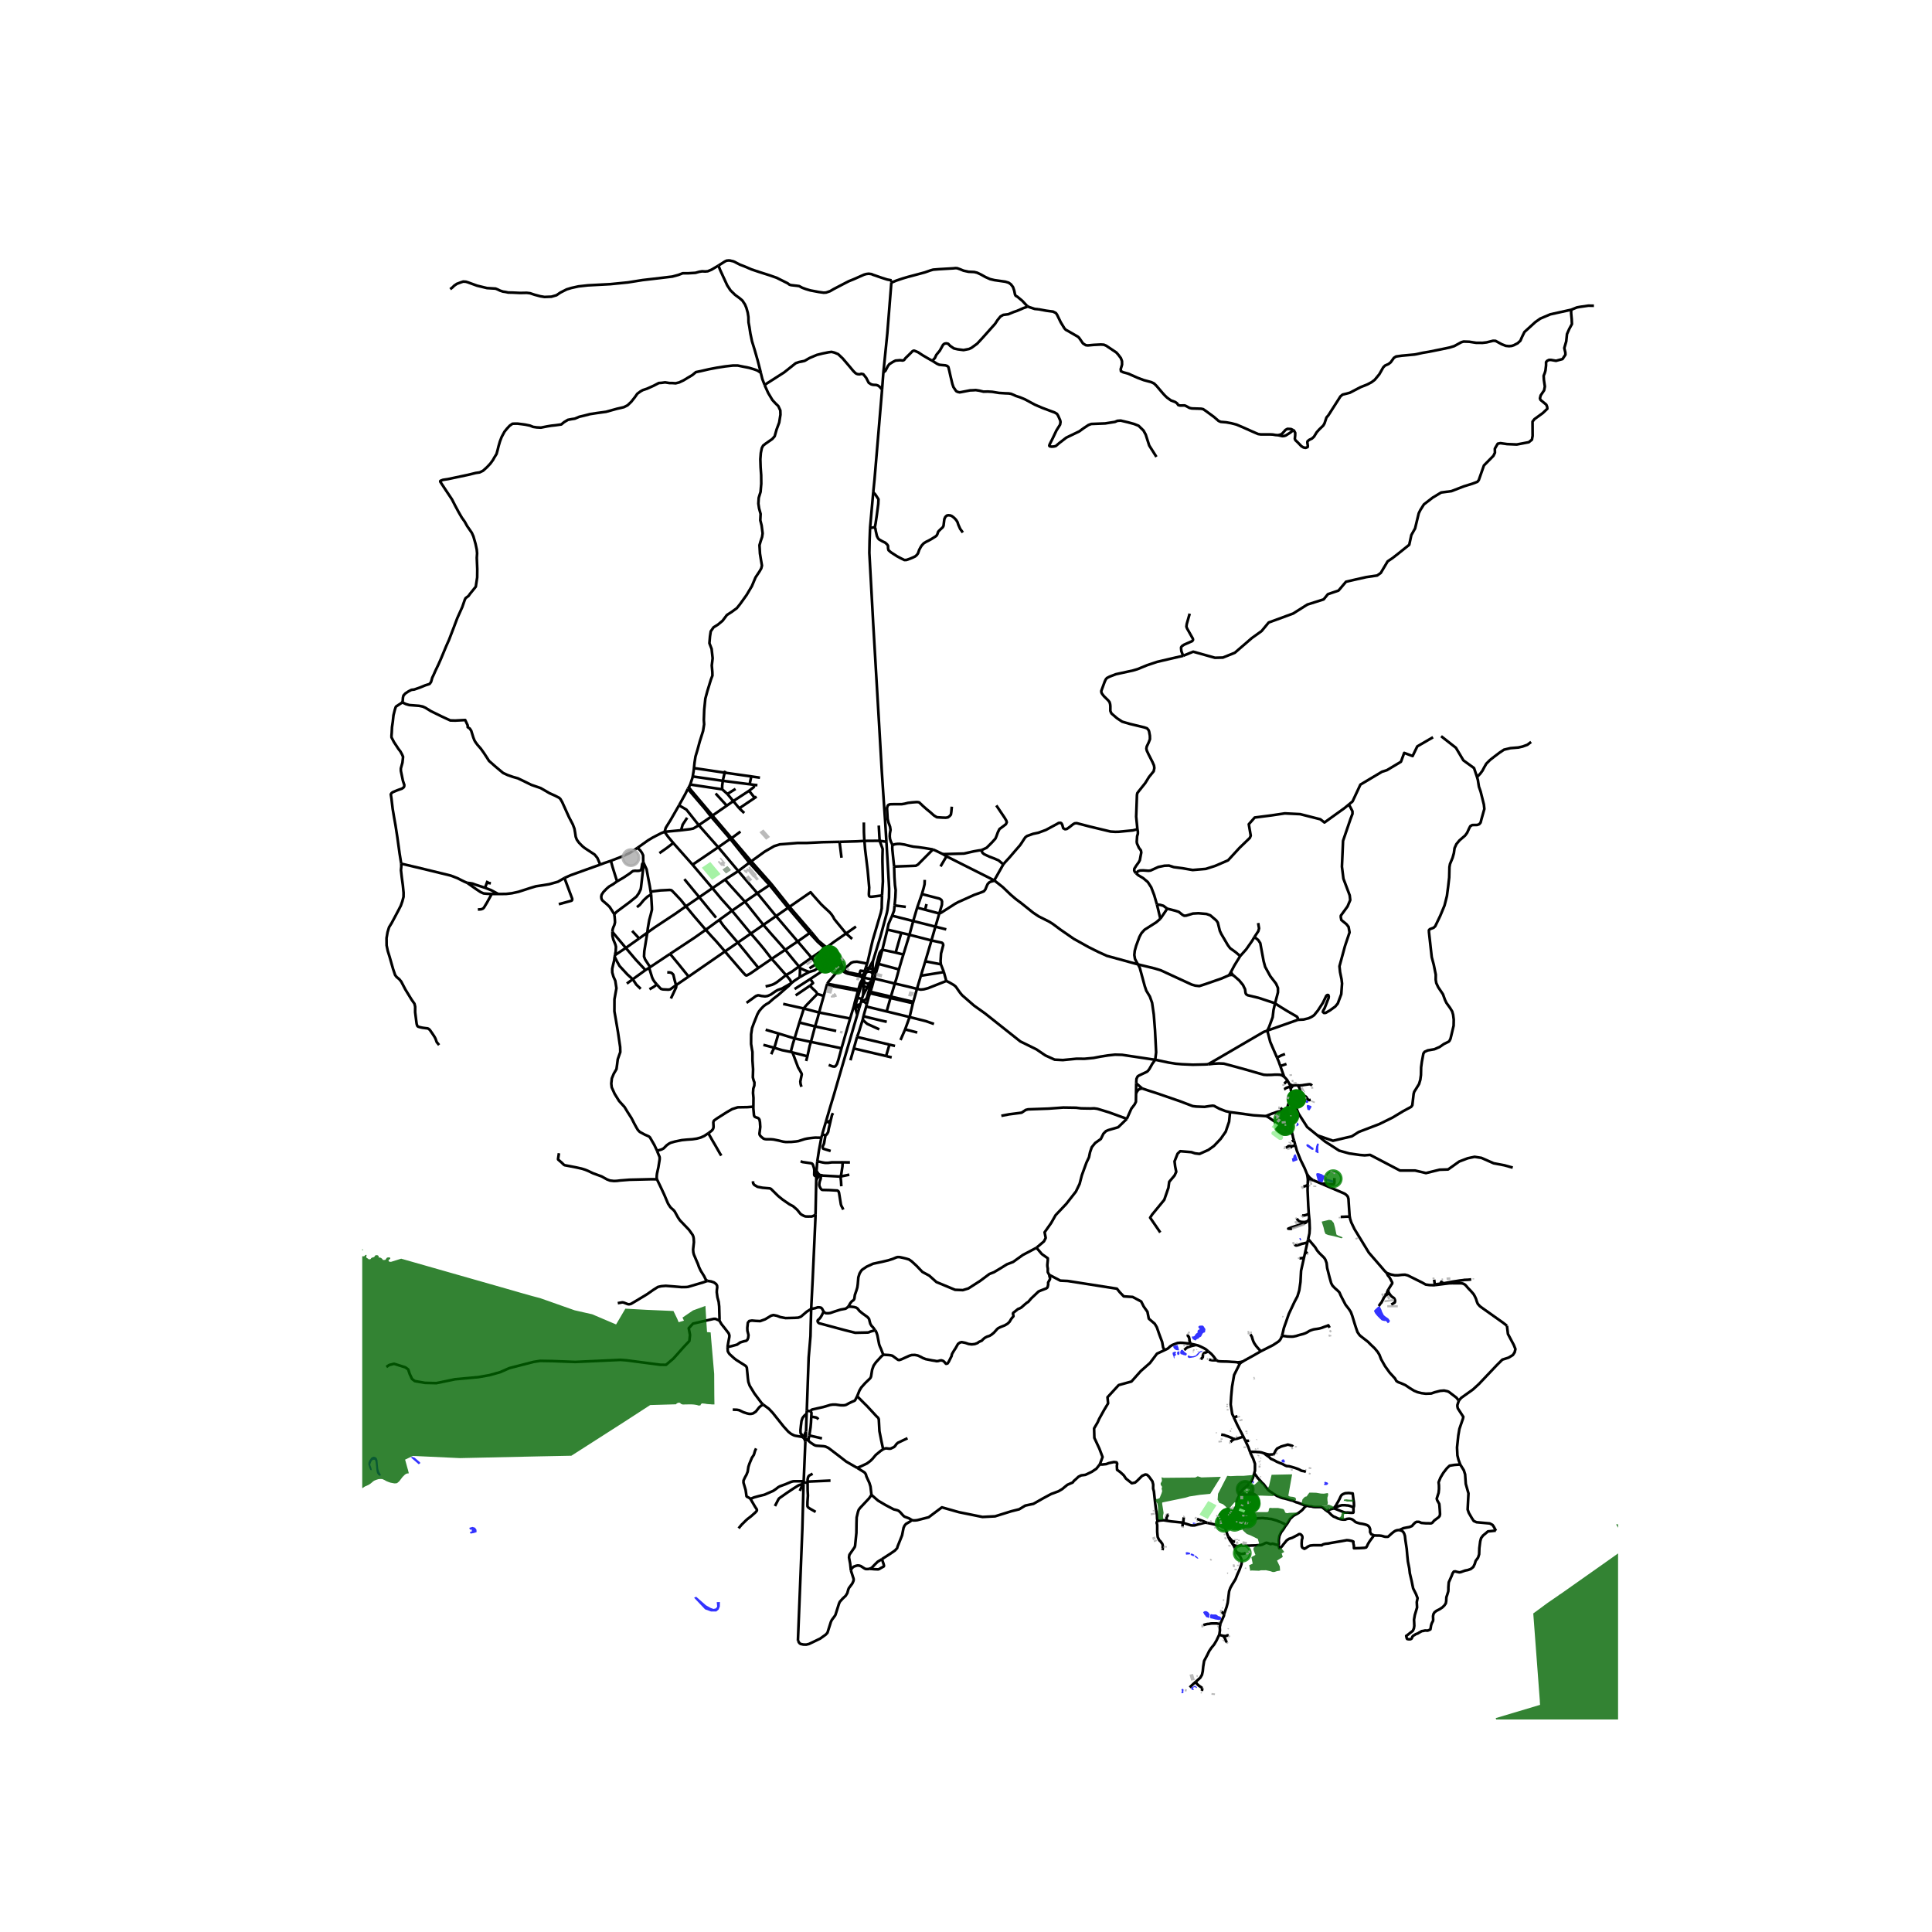 <svg xmlns="http://www.w3.org/2000/svg" xmlns:xlink="http://www.w3.org/1999/xlink" width="960" height="960" viewBox="0 0 720 720"><defs><style>*{stroke-linejoin:round;stroke-linecap:butt}</style></defs><g id="figure_1"><path id="patch_1" d="M0 720h720V0H0z" style="fill:#fff"/><g id="axes_1"><path id="patch_2" d="M134.992 640.8h468.016V86.4H134.992z" style="fill:#fff"/><g id="LineCollection_1"><path d="m321.657 370.824 1.615-2.915M321.657 370.824l-.425 1.43M321.657 370.824l.13-3.283M325.353 358.074l-.487.86-1.12 1.9M330.34 313.704l.182 3.009.272 4.528.424 7.414.136 2.593-.056 3.33-.552 4.47-.208 1.068-2.424 8.907-2.76 9.05M325.182 361.07l.067-2.044.104-.952M325.249 362.943l-.02-.662-.047-1.21M325.249 362.943l-.208-.326-.297-.265-.366-.183-.407-.089-.418.012-.4.112-.353.204" clip-path="url(#pe7d4cdc125)" style="fill:none;stroke:#000"/><path d="m326.12 361.225-.199.724-.672.994M325.249 362.943l-.274 1.66M324.145 366.308l.404-.774M324.145 366.308l-.873 1.601M321.905 365.044l.16.932.585.463.768.122.727-.253M322.8 362.408l-.359.716M322.8 362.408l-.315-.164-.264-.303M323.745 360.834l-.4.707-.545.867M322.441 363.124l-.367 1.27M322.441 363.124l-.664.193M304.293 436.317l-.082 1.716M304.293 436.317l.286-3.52M305.373 437.853l-.316-.356-.287-.377-.255-.394-.222-.409M174.1 329.006l-1.177-.502-2.532-1.272-2.409-.923-11.05-2.694-7.41-1.748M149.848 261.81l-.4.28-1.8 1.175-.18.244-.34 1.074-.489 1.977-.256 2.415-.296 2.027-.104 2.099-.088 1.053.008.645.928 1.776 1.673 2.543.728.939.648 1.204.328.78-.08.824-.152 1.361-.4 1.454-.185.688v.91l.769 3.711.512 1.533-.048.587-.256.394-.592.402-1.648.58-1.697.709-.472.322-.324.498.252 1.623.448 3.796.513 3.08.544 3.053.688 4.455.504 3.657.328 2.375.61 3.814" clip-path="url(#pe7d4cdc125)" style="fill:none;stroke:#000"/><path d="m163.642 389.461-.892-1.11-.472-1.31-.385-.713-.74-1.118-.88-1.264-.265-.297-.337-.265-.392-.147-.47-.043-1.364-.186-.936-.2-.72-.216-.292-.3-.224-.726-.149-1.097-.411-3.242.007-2.055-.256-1.103-1.064-1.511-2.328-3.797-1.552-2.965-.736-.889-.977-.802-.56-.745-.751-2.228-.625-2.184-.688-2.407-.672-2.142-.432-2.077-.024-2.722.376-2.192.568-1.863.904-1.46 1.128-2.1 1.384-2.607.961-1.87.576-1.626.432-1.654.016-1.547-.272-2.801-.416-3.066-.288-2.529.128-1.354-.03-1.064M324.853 364.95l.122-.347M324.853 364.95l-2.779-.556M324.853 364.95l-.304.584M258.624 286.247l11.446 1.701M258.156 289.364l.355-2.129.113-.988M284.949 143.435l.223.567 1.112 2.451 1.568 2.622 1.064 1.161 1.136 1.104.752 1.62.048 1.575-.464 2.91-.976 2.622-.72 2.522-.88 1.003-2.448 1.705-.976.76-.48.931-.369 1.806-.176 2.335.096 3.01.208 2.952.032 3.167-.256 3.038-.688 2.235-.128 2.135.256 1.748.576 2.107-.112 2.364.48 1.906.385 2.966-.193 1.318-.576 1.705-.4 1.39.176 3.139.416 2.572.32 1.884-.256 1.053-.624 1.096-1.504 2.264-1.36 3.239-1.968 3.31-2.465 3.439-1.2 1.49-1.953 1.418-1.727 1.118-1.617 2.15-1.728 1.432-1.632 1.017-1.04 1.49-.288 1.892-.209 2.536.817 2.106.384 3.496-.32 2.694.215 2.5.025 1.262-.576 1.525-1.312 4.27-.753 2.794-.416 4.112-.144 3.826.112 1.62-.4 2.506-.688 2.193-.544 1.704-.864 3.188-.736 2.45-.328 2.143-.232 2.149M270.283 287.254l-.213.694M270.07 287.948l9.917 1.407M270.07 287.948l-.725 3.034M283.22 289.829l-3.233-.474M258.156 289.364l11.19 1.618M257.223 292.371l.805-2.433.07-.333.058-.24M269.345 290.982l10.017 1.282M269.137 294.148v-1.307l.14-1.11.036-.423.01-.123.022-.203M282.275 292.614l-1.216-.121M257.223 292.371l11.914 1.777M257.223 292.371l-.52 1.039M256.703 293.41l-.367.588M265.505 303.948l-.133-.218-7.78-9.202-.889-1.118M269.137 294.148l1.944 1.741M279.155 294.7l2.112 2.65M279.155 294.7l-5.873 3.84M281.06 292.493l-.1.761-.11.142-1.695 1.304M266.686 295.7l4.163 4.548M281.955 296.863l-.688.487M281.267 297.35l-5.761 3.883M273.282 298.54l2.224 2.693M273.282 298.54l-2.2-2.651M273.282 298.54l-2.433 1.708M270.85 300.248l-5.345 3.7M275.506 301.233l1.857 1.757M253.823 309.414l.576-2.078 1.696-2.593M260.4 307.515l7.274 8.228M260.4 307.515l4.613-3.145M253.055 300.115l2.752 1.605.72.903 3.873 4.892M253.823 309.414l3.344-.409 1.177-.236 1.368-.78.688-.474M253.823 309.414l-6.145.573M237.533 315.997l3.92-2.787 1.865-1.124 3.072-1.577 1.288-.522M253.055 300.115l-3.064 5.344-1.88 3.034-.433 1.494" clip-path="url(#pe7d4cdc125)" style="fill:none;stroke:#000"/><path d="m250.91 314.156-1.92-2.307-.832-1.146-.48-.716M272.638 312.369l3.317-2.46M272.638 312.369l-.509.26M272.638 312.369l-7.133-8.421M272.638 312.369l7.333 8.621M250.91 314.156l7.186 8.093M245.742 317.953l2.784-1.952 2.385-1.845M239.717 321.29l-.036-2.525-.464-.974-.724-1.002-.96-.792M227.651 320.803l4.697-1.819 2.424-1.174 2.76-1.813M267.674 315.743l4.455-3.114M267.674 315.743l-9.578 6.506M267.674 315.743l7.464 8.872M229.955 328.461l-1.624-5.193-.68-2.465M223.69 322.208l1.489-.574 2.472-.83M279.97 320.99l-.72.516M312.872 313.726l-6.362.13-2.89.144-3.134.156-3.2-.014-4.37.358-2.288.171-2.104.653-3.537 2.041-5.016 3.625M279.97 320.99l7.514 8.474M258.096 322.249l7.409 8.74M275.138 324.615l7.097 8.273M275.138 324.615l-4.945 3.187M275.138 324.615l4.113-3.11M270.193 327.802l-4.688 3.188M277.618 336.044l-5.204-5.742-2.221-2.5M239.724 321.677l-.227.09-.144.172-.056.19-.048.408-.16.993-.092.425-.128.23-.296.2-.348.097-.464.065-.368-.004-.797-.029-.707.104-.525.354-.536.445-2.512 1.683-2.36 1.361M228.98 340.758l-1.797-2.791-.868-.842-1.788-1.53-.328-.515-.092-.423-.04-.572.167-.681.64-.982 1.169-1.21.928-.803 1.544-.909 1.44-1.039M181.708 328.25l-.276.768M181.432 329.018l1.509.142M181.432 329.018l-.66 1.836M287.484 329.464l-.696.38M287.484 329.464l6.75 8.474M228.215 347.274l.104-.896.248-.797.384-.848.242-.967-.03-.813-.12-1.458-.083-.373.02-.364" clip-path="url(#pe7d4cdc125)" style="fill:none;stroke:#000"/><path d="m239.724 321.677-.015.846-.092 1.773-.733 6.426-.12.697-.68 1.434-.904 1.282-2.56 2.08-4.776 3.553-.705.724-.16.266M185.685 333.153l-2.664-1.418-2.248-.881M174.1 329.006l1.095.121.937.165 1.024.387 3.617 1.175M265.505 330.99l-4.913 3.367M272.786 339.4l-3.873-4.305-3.408-4.105M282.235 332.888l4.553-3.044M282.235 332.888l-4.617 3.156M282.235 332.888l6.98 8.522M242.654 333.325l-.176-1.032M241.229 347.58l.208-1.748.517-2.971.547-1.986.456-1.87-.024-1.031-.152-2.543-.127-2.106M237.372 338.067l1.057-.852.736-.874.76-.924 1.384-1.275 1.345-.817M183.26 333.164l1.105-.01h1.32M210.352 327.193l-2.4 1.404-3.264.921-2.48.405-2.465.365-2.064.62-4.465 1.443-2.42.53-2.245.265-2.864.007M174.1 329.006l3.416 2.4 1.572 1.041 1.112.499 1.192.121 1.868.097M178.08 338.944l.844-.046.5-.068.536-.215.393-.372 1.124-1.866 1.783-3.213M277.618 336.044l-4.832 3.356M277.618 336.044l6.876 8.63M272.786 339.4l-4.725 3.414M272.786 339.4l7.038 8.506M289.215 341.41l8.07 9.443M289.215 341.41l4.468-3.09M289.215 341.41l-4.721 3.265M268.061 342.814l-5.045 3.691M274.952 351.275l-5.371-6.299-1.52-2.162M284.494 344.675l-4.67 3.23M292.645 353.964l-.94-1.083-2.78-3.152-1.333-1.493-3.098-3.561M249.71 355.474l4.288-2.831 4.717-3.115 4.3-3.023M270.181 354.574l-3.244-3.753-1.936-2.095-1.985-2.22M255.623 337.752l3.008 3.668 4.385 5.085M235.58 346.92l2.617 2.812M233.22 353.264l-4.016-4.789-.989-1.201" clip-path="url(#pe7d4cdc125)" style="fill:none;stroke:#000"/><path d="m229.18 355.968.275-1.419.089-1.715-.197-.799-.188-.487-.596-1.397-.312-1.318-.036-1.56M241.229 347.58l-3.032 2.152M242.285 360.416l-1.866-2.852-.41-1.099.102-1.97 1.118-6.915" clip-path="url(#pe7d4cdc125)" style="fill:none;stroke:#000"/><path d="m255.623 337.752-4.097 2.887-2.876 1.891-4.7 3.108-2.721 1.942M279.824 347.906l-4.872 3.369M287.572 357.343l-2.792-3.61-2.009-2.414-2.947-3.413M238.197 349.732l-4.977 3.532M274.952 351.275l-4.77 3.299M282.656 360.7l-2.713-3.303-1.684-2.099-3.307-4.023M233.22 353.264l-4.04 2.704M240.549 361.519l-3.569-3.821-3.76-4.434M282.656 360.7l-2.994 2.076-.983.541-.448.219-.36-.104-.365-.38-.656-.702-5.393-6.246-1.276-1.53M256.629 363.947l4.615-3.193 4.442-3.071 4.495-3.11M229.18 355.968l-.12.559M287.572 357.343l5.073-3.379M287.572 357.343l-4.916 3.357M292.964 363.367l-.471-.48-3.193-3.628-1.728-1.916M244.868 428.851l-.999-2.123-.668-1.16-.972-1.673-.264-.265-.308-.193-1.32-.57-1.924-1.046-.676-.694-.5-.824-.808-1.468-1.073-2.106-1.52-2.378-1.072-1.776-2.049-2.263-1.647-2.65-1.105-2.436-.16-1.404.208-1.933.72-1.748 1.008-1.72.225-1.618.256-2.049.943-2.678-.047-1.877-.8-5.458-.817-4.813-.528-3.052.017-4.47.735-4.125-.423-2.765-.713-1.605-.416-1.504-.016-1.346.272-1.26.472-1.95.16-1.324" clip-path="url(#pe7d4cdc125)" style="fill:none;stroke:#000"/><path d="m235.812 364.936-1.956-1.733-2.996-3.245-.929-1.677-.872-1.754M242.285 360.416l7.425-4.942M242.285 360.416l-.376.269M241.909 360.685l-1.36.834M244.774 366.87l-.797-.925-.537-.777-.403-.87-1.128-3.613M240.549 361.519l-4.737 3.417M235.812 364.936l-2.208 1.612M238.78 368.51l-1.647-1.576-1.32-1.998M343.564 333.196l-1.76 5.057M344.62 327.91l-.064 1.619-.352 1.46-.64 2.207M350.045 340.427l.976-3.248.048-1.226-.241-.59-.651-.453-6.613-1.714M341.804 338.253l-1.474 4.99M341.804 338.253l2.953.78M294.235 337.938l-.552.382M315.308 347.88l-3.48-4.232-.945-1.172-.324-.691-.716-1.064-.656-.76-2.092-1.93-1.136-1.096-3.04-3.417-.834-1.01-5.453 3.773-2.397 1.657M294.235 337.938l8.123 9.413M350.045 340.427l-1.444 4.91M350.045 340.427l-5.288-1.395" clip-path="url(#pe7d4cdc125)" style="fill:none;stroke:#000"/><path d="m370.527 328.096-.393.234-.83.214-.632.297-.606.628-.41.91-.453 1.123-.545.655-.967.4-2.628.94-6.077 2.742-1.088.601-5.12 3.281-.733.306M332.48 341.256l7.85 1.988M333.387 337.423l-.193 1.92-.714 1.913M330.698 346.434l.431-2.079.7-1.61.651-1.489M340.33 343.244l-1.407 5.124M340.33 343.244l8.271 2.094M319 345.302l-3.692 2.579M348.601 345.338l-1.479 5.14M348.601 345.338l4.042 1.023M330.698 346.434l-1.873 7.508M330.698 346.434l5.18 1.218M315.308 347.88l2.268 2.035M308.03 353.088l.81-.602 1.883-1.421 4.585-3.184M335.877 347.652l-2.09 7.348M335.877 347.652l3.046.716M302.358 347.35l-.64.387M308.03 353.088l-2.96-2.445-2.712-3.292M338.923 348.368l-2.256 7.349M338.923 348.368l8.2 2.11M347.122 350.478l-2.29 7.775M350.627 359.363l-.107-1.173.18-2.86.827-3.13-.138-.537-.352-.344-3.915-.841M297.285 350.853l5.153 6.039M297.285 350.853l4.433-3.116M292.645 353.964l2.602-1.766 2.038-1.345M308.03 353.088l-.6.358M312.92 357.698l-.417-.924-.862-.908-3.61-2.778M297.765 360.194l-2.312-2.78-2.808-3.45M328.825 353.942l4.961 1.058M327.434 359.22l.424-1.626.967-3.652M326.12 361.225l1.682-6.11.544-.83.479-.343M333.786 355l2.88.717M335.003 361.268l.992-3.402.672-2.149M302.438 356.892l4.992-3.446M302.438 356.892l-4.673 3.302M302.438 356.892l1.704 1.998M344.831 358.253l-1.652 5.375M344.831 358.253l5.796 1.11M312.92 357.698l-.507.291M312.92 357.698l.231.508M350.627 359.363l1.126 2.898M327.434 359.22l-.617 2.12M327.434 359.22l7.569 2.048M328.706 333.706l-.083 2.775-.031 2.02-.326 1.593-3.063 10.414-1.85 7.931-.21.649M322.642 360.639l.308-.953.193-.598M314.552 361.227l.597-.544 2.065-1.88.881-.313 1.27-.096 3.778.694M297.765 360.194l.36.552M292.964 363.367l2.067-1.198 2.734-1.975M333.475 366.533l.645-2.016.667-2.446.216-.803M314.047 360.437l-.371-.873M314.047 360.437l-.455.273M314.047 360.437l.505.79M351.753 362.261l-8.574 1.367M351.753 362.261l.903 3.313M294.912 366.396l-.395-1.124-1.553-1.905M285.312 367.62l1.14-.27 1.244-.333.828-.369.932-.555 2.173-1.673 1.335-1.053M301.589 362.226l-1.74-.658-1.724-.822M298.021 364.192l.092-1.743.012-1.703M321.777 363.317l-.897.015M321.777 363.317l-.168 1.182M322.221 361.94l-.234.726-.21.651M343.179 363.628l-1.455 4.896M301.99 364.828l7.675-5.08M301.99 364.828l-5.873 3.764M301.854 367.342l1.14-.988-1.004-1.526M325.801 364.67l1.016-3.33M325.801 364.67l-.976 3.625M325.801 364.67l7.674 1.863M325.801 364.67l-.826-.067" clip-path="url(#pe7d4cdc125)" style="fill:none;stroke:#000"/><path d="m280.763 412.431.034-3.25-.169-1.871.106-1.607.38-1.152.042-1.173-.253-.605-.211-.755-.127-.51.084-3.006-.232-3.384v-3.1l-.169-.869-.338-2.08v-1.001l.016-2.633.343-2.3.656-1.797 1.345-3.367.592-1.074.848-1.031.96-.975.832-.602 1.04-.6 1.697-1.505 1.728-1.318 2.177-1.92 1.968-1.69.8-.86M298.021 364.192l-2.1 1.388-1.01.816" clip-path="url(#pe7d4cdc125)" style="fill:none;stroke:#000"/><path d="m278.21 373.732 2.545-1.848.952-.688.776-.286.528.071.768.186 1.32.15.852-.125.557-.21.808-.37 1.752-1.228.816-.444 1.56-.559 3.468-1.985M341.724 368.524l1.424.272 1.142-.116 1.585-.416 6.781-2.69M430.514 394.928l-.878-.1-11.457-1.723-2.668-.064-2.612.285-2.8.443-2.575.494-3.347.316-2.971-.024-5.113.501-3.055-.155-3.442-1.563-3.347-2.273-5.99-2.944-13.181-10.46-4.065-2.893-4.448-3.868-.793-.96-.744-1.046-.464-.688-.464-.601-.64-.51-.64-.378-1.05-.608-1.114-.535M308.15 367.07l2.928.556M308.15 367.07l-1.168 4.078M308.15 367.07l.145-.458M333.475 366.533l-1.463 4.871M341.724 368.524l-3.297-.838-4.952-1.153M341.724 368.524l-1.358 4.839M319.744 369.27l.156-.507M318.25 374.87l.293-1.291 1.201-4.31M319.744 369.27l-2.57-.488M304.599 370.427l2.383.721M301.854 367.342l.425.473.68.71.811.727.478.545.35.63M299.574 375.845l.284-.48.88-.981 3.86-3.957M324.198 370.15l.158-.54M324.198 370.15l-.41 1.325M324.198 370.15l7.655 1.78M324.198 370.15l-.608-.149M306.982 371.148l-1.736 6.18M331.853 371.93l-1.427 5.004M331.853 371.93l.159-.526M331.853 371.93l8.347 1.942M340.2 373.872l.166-.51M340.2 373.872l-1.212 5.153M319.468 378.201l.781-2.632M307.802 417.977l.692-2.359.973-3.315 1.21-3.98 2.27-7.84.995-3.401 1.892-6.465 1.616-5.52.467-1.596 1.551-5.3M318.6 375.149l.588 2.001.28 1.051M322.809 375.093l.2-.795M322.809 375.093l-1.024 3.632M322.809 375.093l7.617 1.84M299.574 375.845l5.672 1.482M299.574 375.845l-7.713-1.72M299.574 375.845l-1.668 5.218M330.426 376.934l8.562 2.091M305.246 377.327l11.57 2.235M303.752 382.516l.959-3.14.535-2.049M321.785 378.725l-.28 1.282M330.474 380.798l-2.26-.505-6.43-1.568M338.988 379.025l-1.677 4.606M348.067 381.602l-2.999-1.044-2.984-.752-3.096-.78M316.816 379.562l1.433-4.693M316.816 379.562l-3.208 11.11M319.396 386.454l.693-1.892.584-1.898.831-2.657M327.69 383.61l-4.489-2.035-.792-.684-.905-.884M297.906 381.063l5.846 1.453M297.906 381.063l-1.797 5.934M303.752 382.516l7.871 1.695M302.208 388.278l.936-3.494.608-2.268M335.595 387.592l1.716-3.96M285.331 383.746l4.801 1.41M290.132 385.157l-1.552 5.321M290.132 385.157l5.977 1.84M296.11 386.997l6.098 1.281M294.733 392.025l.21-1.006.558-2.091.608-1.93M302.208 388.278l11.4 2.394M300.902 393.651l.824-3.81.482-1.563M284.484 389.39l4.096 1.088M287.417 392.89l.603-1.409.56-1.003M294.733 392.025l-3.217-.644-2.936-.903M308.83 396.871l1.472.548.672.087.385-.172.575-.831.552-1.709 1.122-4.122M294.733 392.025l.6.18M300.902 393.651l-5.569-1.447M300.902 393.651l-.48 1.748M223.69 322.208l-5.392 1.927-5.585 2.012-2.36 1.046M208.245 336.967l4.344-1.182.456-.14.152-.2.06-.279-.024-.268-2.88-7.705M299.454 553.048l-.436 16.638-1.653 41.754" clip-path="url(#pe7d4cdc125)" style="fill:none;stroke:#000"/><path d="m317.11 585.203.167.59.827 2.58.032.43-.136.518-.38.824-1.248 1.671-.24.563-.356 1.317-.636 1.028-1.072.999-1.084 1.21-.288.616-1.337 4.231-.196.355-1.16 1.568-.336.673-1.308 4.121-.64.68-2.032 1.461-2.657 1.289-1.56.737-1.009.237-1.1-.03-1.007-.221-.461-.344-.528-.866M534.805 478.904l-.422.052-1.708-.052-1.367-.192-1.282-.721-5.412-2.69-1.016-.258-1.1.045-1.44.167-1.288.005-1.362-.277-1.028-.38-.604-.195" clip-path="url(#pe7d4cdc125)" style="fill:none;stroke:#000"/><path d="m502.997 453.35.15.863.449 1.374 1.193 2.483 5.346 8.764 4.904 5.656.795.948.942.97M517.406 480.532l.808-1.267.368-.609.165-.164.092-.264v-.312l-.202-.346-.294-.592-.515-.922-.606-.74-.446-.908M481.969 160.308l.239.117.48.888-.016.946-.128 1.247.208.53.88.831 1.376 1.434.753.443.8.158.752-.286.08-.43-.176-1.276.048-.43.576-.515 1.104-.545.752-.688 1.008-1.648.944-1.06 1.489-1.433.464-.789.736-2.206.72-.846 4.496-7.036.801-.659 2.688-.688 3.953-2.064 2.608-1.046 1.584-.845 1.136-.86 1.712-2.078 1.457-2.565.672-.673 1.296-.574.808-.63 1.192-1.663.817-.516 2.16-.3 4.673-.43.768-.13 2.272-.501 2.305-.387 4.852-.977M585.524 115.433l-7.77 1.71-3.729 1.584-1.869 1.32-4.032 3.668-.912 1.859-.608 1.404-1.034.95-1.442.736-.77.25-.978.098-1.205-.121-1.537-.602-2.299-1.254-.925-.03-2.403.589-1.547.18-2.39-.022-2.545-.391-2.096-.068-.828.238-1.573.859-1.087.594-1.711.527-2.926.617M585.524 115.433l2.14-.86 1.095-.203 3.189-.46 2.06.036M320.198 363.193l-3.878-.786-1.056-.45-.712-.73M322.074 364.394l-.17.65M487.39 440.08l.016-.286-.062-.772-.114-.777-.178-.791M489.312 439.753l-.272-.135-.648-.507-.466-.406-.402-.526-.472-.725M482.713 426.716l.591 2.122 1.372 3.394 1.524 3.119.852 2.103M463.126 507.404l.682-.412 2.988-1.645 3.085-1.766M477.752 497.83l-.08.241-.16.359-.207.473-.28.45-.33.37-.353.305-1.9 1.247-4.561 2.306M465.986 497.235l.56.974.24.845.288.816.352.716.688 1.018.88 1.03.497.516.39.431M459.782 528.166l-.585-1.264-.55-3.477.17-2.986.337-3.666.76-4.347 2.017-4.007M463.126 507.404l-.568.359-.196.143-.172.163-.26.35" clip-path="url(#pe7d4cdc125)" style="fill:none;stroke:#000"/><path d="m461.258 507.688.258.168.276.345.139.218M463.377 535.407l.755 1.596M459.782 528.166l1.357 2.932 2.238 4.309" clip-path="url(#pe7d4cdc125)" style="fill:none;stroke:#000"/><path d="m460.165 536.277.359-.041.459-.066.404-.131.45-.14.479-.181.473-.139.588-.172M457.75 572.695l-.306-.7-.405-1.268-.627-1.835M457.264 566.555l-.452.776-.4 1.56M449.944 567.545l.033.006.558.108.848.174 2.475.608 2.554.45M458.663 564.713l.181-.218.813-1.005M461.148 559.935l-.022.086-.175.88-.51 1.152-.589 1.196-.195.241M460.224 564.552l-.279-.217-.206-.423-.082-.422M463.426 566.44l.012-.303-.146-.391-.424-.326-.485-.27-.837-.186-.8-.26-.522-.152M458.663 564.713l.336.03.594-.088.631-.103M461.76 567.062l.526-.09.28-.087.533-.097.278-.141.049-.207M479.247 568.462l-.558-.533-.667-.314-.837-.413-.655-.206-.485-.239-.788-.25-.922-.26-.533-.152-.958-.097-.74-.13-.522-.011-.424-.044-.388-.054-.51-.022-.279.043-1.212.022-.607.174-.376.282-.594.25-.68.152-.63.12-.74-.012h-.557l-.728-.185-.431-.143M458.073 565.42l.59-.707M457.264 566.555l.316-.542.493-.592M459.801 566.884l-.361-.165-.015-.007-.394-.307-.085-.066-.145-.114-.385-.422-.343-.382" clip-path="url(#pe7d4cdc125)" style="fill:none;stroke:#000"/><path d="m467.426 549.02-.186.654-.231.819-.042.146-.591 1.398-1.425 1.525-.307.327-.565.464-.553.455-.663.671-.809.818-.26 1.044-.646 2.594" clip-path="url(#pe7d4cdc125)" style="fill:none;stroke:#000"/><path d="m464.779 559.948-.903.063-.6-.05-.751.02h-.676l-.701-.046M311.39 359.565l-.76-.477M311.39 359.565l.516-.487M311.39 359.565l.08.174M310.63 359.088l1.783-1.099M310.63 359.088l-.965.66M311.47 359.74l-.005.083-.03.08.009.046-.013.043-.012.036-.031.036-.025.029-.52.379h-.043l-.048-.007-.052-.015-.03-.016-.027-.023-.043-.046-.109-.17M310.575 359.981l.014.06-.01.061-.035.053-.053.04M310.225 359.98l-.014.051.004.052.021.049.037.04.049.029.056.013.058-.002.055-.017M311.47 359.74l-.895.241M310.225 359.98l.029-.042.04-.033.05-.021.056-.007.055.007.05.021.041.034.029.042M310.225 359.98l-.56-.232M312.632 358.375l-.356.258-.37.445M313.155 359.693l-.526-.025-.484-.228-.24-.362M320.937 367.322l.85.219M320.937 367.322l-1.346 4.566M321.609 364.5l-.454 2.12-.218.702M321.787 367.54l1.485.37M321.905 365.044l-.069.265-.049 2.232M323.272 367.91l.872.216M324.825 368.295l-.469 1.315M324.825 368.295l-.681-.17M322.642 360.639l1.103.195M322.642 360.639l-.421 1.302M323.745 360.834l1.437.236M325.182 361.07l.937.155M326.817 361.34l-.698-.115M301.854 367.342l-5.342 3.61M476.51 575.811l.084-.636-.041-1.184.07-.536.167-1.01.32-.723.404-.81.543-.686.432-.611.432-.748.326-.405M486.971 561.118l-.709.493-.473.56-.307.387-.599.549-.46.324-.445.374-.133.076-.536.31-.752.387-.64.386-.572.574-.543.474-.655 1.097-.334.56-.566.793M465.865 541.087l.173.48.971 2.004.676 1.928v2.607l-.26.914M486.971 561.118l-1.1-.248-.939-.37-1.317-.517-.608-.144-1.232-.572-.784-.172-.624-.201-.56-.158-.897-.258-.928-.186-.608-.186-.656-.3-.848-.344-.811-.521-.146-.083-.382-.219-.465-.36-.908-.566-.549-.454-.295-.359-.38-.453-.233-.284-.317-.434-.443-.605-.675-.586-.486-.605-.36-.373-.422-.44-.464-.585-1.108-1.515M512.035 572.156l-.576-.215-.48-.215-.16-.372-.208-.33-.016-.5.032-.588-.256-.716-.32-.444-.304-.258-.352-.186-.624-.2-.992-.23-1.04-.157-.865-.258-.432-.143-.352-.187-.208-.157-.128-.143-.224-.2-.48-.359-.448-.186-.544-.129-.448-.014-.704.1-.56.23-.609.014-.48-.03-.56-.085-.416-.1-.415-.132-.353-.112-.832-.415-.704-.272-.784-.587-.544-.573-.528-.516-.768-.43M486.971 561.118l1.06.24.593.013.72.2.832.072h1.713l.4-.028.527.172.464.358.673.544.4.373" clip-path="url(#pe7d4cdc125)" style="fill:none;stroke:#000"/><path d="m497.004 562.079-.285.141-.972.265-.618.255-.068.029-.708.293M521.45 570.183l-.837.098-.595.206-.279.163-.423.289-.656.53-.464.415-.864.787-.24.043-.688.014-.464-.071-.4-.129-.672-.172-.833-.1h-.831l-.785-.029-.384-.071" clip-path="url(#pe7d4cdc125)" style="fill:none;stroke:#000"/><path d="m476.51 575.811.07.561.168.61.543-.236.6-.635.292-.45.599-.71.71-.873.85-.586 1.17-.374 2.103-1.085.46-.298.432-.026.39.237.153.163.154.26.125.163.042.649-.21.685-.083 1.397.042.635v.4l.265.486.724.411.655-.337.543-.423.502-.25.501-.199 1.115-.112.835-.013h1.825l.493.03.351-.271.449-.163.606-.142.982-.097 1.201-.24 1.565-.27 2.183-.359 1.989-.368.765.054 1.13.227.56.245.01.709.18.728.02.85.011.189.866-.01 1.52-.047 1.109-.066.369-.02.687-.15.295-.453.39-.851.476-.784.39-.576.834-1.116.52-.754M557.486 570.464l-.313-.031-1.416.158-1.253.122-.647.566-1.173.97-.727.97-.324 1.213-.323 2.507-.08 2.304-.405 1.254-.89 1.213-.323 1.092-.566 1.172-.97.768-1.052.364-1.051.203-1.536.565-.587.102-.869-.182-.647-.182-.546.08-.445.627-.383 1.01-1.052 2.366-.142 1.8v.95l-.06.667-.343 1.131-.344 1.032-.06 1.375-.163.89-.525.767-.748.728-.97.647-1.295.667-.687.545-.364.627-.161.768.048 1.323-.056.466-.358.662-.169.377-.211.719-.063.453-.17.945-.696.34-.36.113-.928-.037-.782.17-.528.075-.38.246-.57.302-.38.265-.908.34-.338.265-.464.226-.38.397-.085.321-.253.454-.465.208h-.57l-.57-.114-.169-.302-.19-.87.232-.113 1.183-.944 1.035-.794.176-.359.241-.577.148-.926-.042-1.115-.063-1.21.304-1.726.835-2.793-.11-2.02.3-1.485-.585-1.496-1.072-2.126-.558-2.743-.668-2.843-.223-1.894-.502-2.544-.223-2.145-.22-2.564-.51-3.386-.158-1.433-.278-.868-.364-.63-.376-.314-.425-.196-.679-.206" clip-path="url(#pe7d4cdc125)" style="fill:none;stroke:#000"/><path d="m544.189 545.774-2.177.158-1.792.286-1.04 1.002-1.313 1.69-1.04 1.748-.703 1.747.127 1.089.016 1.417-.143 1.404-.32.988-.208.673-.176.488.176.644.767 1.36.08.745.113 1.418.063 1.016.033.674-.129.63-.36.461-1.69 1.267-.662.774-.441.246h-.755l-1.304-.016-1.655-.149-.165-.098-.717-.296h-.864l-.533.296-.79.79-.35.46-.974.395-1.01.181-1.25.247-.902.427-.652.247M460.886 576.135l.383.03.427-.009.41-.057.353-.136.133-.206.407.27.831-.014.768.014h.704l1.233-.065 1.38-.025.96-.1.795-.012.529-.112.585-.25.46-.249.25-.125.265-.112.362-.012.362.1.363.136.18.05.474.187.126-.024.432-.1.139-.025.265.037.501.125.265.1.738.187.545.073M433.22 577.709l.075-.394.053-.774-.022-.426-.031-.293-.137-.482-.275-.368-.433-.605-.327-.264-.232-.369-.406-.836-.08-.487-.143-1.547v-2.435l-.056-.422-.153-.437.096-.4.113-.194.143-.122M434.98 566.76l-.326-.049-.976-.157-.72.043-.185.023-.253.006-1.115.228M409.886 545.704l.796.085 1.584-.171.968-.363 1.897-.404.968.12.243.445-.122.887.081 1.454 1.13.806 1.332 1.212.847 1.25 2.18 1.736 1.21-.243.767-.645 1.857-1.856 1.21-.525.646.12.686.646 1.291 1.776.3 1.18-.017 1.545.282 1.028.484 4.48.324 2.502.322 1.735.07 1.534.183.816M440.94 567.509l.62.216 2.256.716.59.05.712-.015.372-.078.897-.283 1.188-.293.898-.228.557-.13h.437l.477.081M446.1 566.063l.57.206.878.314.783.293.703.288.91.381M440.94 567.509l-.1-.035M440.94 567.509l.213-2.04M440.84 567.474l-.153-.054-4.225-.437-1.482-.223M434.961 564.11l.194.76-.163.168-.122.227-.127.217-.025.24v.27l.05.245.042.238.17.285M440.702 568.913l-.004-.479.032-.42.069-.336.042-.204M464.132 537.003l1.104 2.335.629 1.749M471.045 541.59l-.153-.047-.72-.243-.8-.144-.736-.028-.833-.086-.495.014-.727-.019-.716.05M471.045 541.59l.535.168.592.157.8.158 1.2-.043.56-.1.305-.602.303-.673.609-.83.832-.416.624-.315.896-.272.784-.2.833-.262.958.239.728.228.242.282M486.671 548.506l-.549-.208-1.119-.189-.654-.378-.465-.227-.696-.264-.93-.302-.971-.284-.887-.227-.929-.075-.591-.246-.993-.53-.971-.377-1.055-.435-1.12-.623-1.161-.511-.591-.604-.95-.662-.994-.773M454.841 605.136l.066-.29 1.213-2.73.11-.691" clip-path="url(#pe7d4cdc125)" style="fill:none;stroke:#000"/><path d="m460.832 578.407.123.267.68.756.632.86.288.621.106.345.058.346.051.428-.028.384-.062.461-.126.388-.625 1.744-.754 1.645-.716 1.826-1.232 2.007-.717 1.284-.46 1.282-.11.873-.404 3.323-.405 1.579-.607 1.743-.294.856" clip-path="url(#pe7d4cdc125)" style="fill:none;stroke:#000"/><path d="m455.242 600.588.07.064.12.143.201.243.119.156.174.137.304.094M445.736 626.64l1.57-1.404.633-1.077.295-1.342.169-1.738.338-2.079 1.161-2.192.718-1.492.866-1.267.971-1.171.887-1.493 1.056-2.23M454.841 605.136l-.272 1.204.063 1.266-.232 1.55" clip-path="url(#pe7d4cdc125)" style="fill:none;stroke:#000"/><path d="m455.732 609.656-.154-.092-.497-.115-.681-.294M445.736 626.64l-.205.183-1.245 1.134-.93.888M455.346 566.032l.35.11.184.144.353.222.294.153.24.02.183-.012.175-.058.14-.056M460.183 576.96l.22.513.429.934M464.208 578.796l-.334.087-.345.14-.492.04-.382.037-.26-.054-.486-.158-.381-.135-.328-.136-.368-.21M448.442 605.609l.76-.217.432-.122.538-.085h.36l.528-.123.253-.028.422-.029h1.668l.37.066.506.057.562.008M455.732 609.656l.287.171.257.379.23.435.202.38.092.435.248.337.289.226" clip-path="url(#pe7d4cdc125)" style="fill:none;stroke:#000"/><path d="m457.885 609.517-.056-.01-.193-.058-.135-.016-.077.005-.064.01-.086.057-.071.064-.057.045-.089.032-.147.035-.193.015-.58-.025-.405-.015M504.394 561.824l-.185-.123-.255-.16-.542-.209-.697-.208-.432-.085-.454-.018-.623-.076h-1.088l-.359.085-.644.16-.38.18-.485.16-.265.133-.454.227-.527.189M504.394 561.824l.009 1.657-.016.143-.072.105-.435.04-.574-.008-.444-.034-.675-.051-.431.032-.53-.042-.443-.132-.485-.196-.94-.352-1.594-.633-.76-.274" clip-path="url(#pe7d4cdc125)" style="fill:none;stroke:#000"/><path d="m504.394 561.824.147-.327.055-.46-.027-.711-.042-.673-.01-.06-.115-.669-.015-.082-.278-2.282-.432-.037-1.031-.125-1.31.088-.696.261-.529.287-.279.3-.293.548-.348.76-.501.948-.2.335-.274.463-.167.386-.348.475-.307.423-.39.407M459.433 575.525l.4.615.35.82M460.886 576.135l-.158.122-.264.16-.137.21-.144.333M459.433 575.525l.313.241.306.16.423.124.411.085M457.75 572.695l.227.517.367.723.772 1.103.317.487" clip-path="url(#pe7d4cdc125)" style="fill:none;stroke:#000"/><path d="m460.294 574.567-.4-.054-.298-.098-.29-.103-.285-.239-.207-.25-.279-.325-.285-.342-.5-.46M448.06 629.119l-.426-.329-.885-.619-.594-.553-.461-.565.042-.413M447.885 630.138l.057-.198.072-.344.046-.477M455.102 534.61l.336.071.744.115.672.265.802.253.588.24.497.205.358.148.34.213.248.083.478.074" clip-path="url(#pe7d4cdc125)" style="fill:none;stroke:#000"/><path d="m458.567 537.415.225-.2.232-.302.384-.244.312-.207.445-.185M465.472 536.888l-.275.073h-.239l-.115-.042-.179.005-.22.037-.312.042M461.178 527.753l-.644.255-.752.158M543.66 521.983l-.53 1.62v.55l.167.723 2.034 3.141-.14.699-1.307 3.79-.417 2.444-.474 4.488.139 2.943.39 1.596.667 1.797M557.486 570.464l-.75-1.423-.51-.752-1.057-.548-4.904-.449-1.03-.45-.698-1.046-1.17-2.02-.418-1.222.307-6.01-1.003-3.54-.251-3.566-.473-1.496-1.34-2.168M480.52 417.915l-.428-2.062-.324-1.405-.11-.689M480.228 411.102l-.289.89-.281 1.767" clip-path="url(#pe7d4cdc125)" style="fill:none;stroke:#000"/><path d="m477.295 417.921.005-.03.18-.331.18-.597.274-.662.201-.426.19-.454.244-.35.328-.369.18-.256.353-.345.228-.342M479.076 413.877l.077-.003.505-.115M479.809 421.273l-.394-.307-.941-.681-.54-.483-.475-.454M477.295 417.921l-.069.443.137.596.096.388M476.275 418.905l.063.045.645.123.476.275M481.666 422.769l-.606-2.148M482.225 424.966l-.31-.926-.249-1.271M479.809 421.273l.25.195.687.51.518.436.402.355M476.275 418.905l-.296-.21-.867-.662-1.004-.681-.899-.644-.613-.407-.412-.208-.38-.152M479.076 413.877l-.67.122-.648.062-.698.063-.836.15-.74.237-.683.262-.725.225-.893.35-.85.35-.53.243" clip-path="url(#pe7d4cdc125)" style="fill:none;stroke:#000"/><path d="m458.407 414.456 8.708 1.173 4.689.312M476.275 418.905l.457-.43.563-.554M481.06 420.621l-.217.33-.083.132-.125.118-.21.113-.244.075-.372-.116" clip-path="url(#pe7d4cdc125)" style="fill:none;stroke:#000"/><path d="m480.52 417.915.013.067.527 2.639M479.144 418.104l1.376-.189M482.225 424.966l.488 1.75M482.225 424.966l-.828.344M492.86 441.308l-3.028-1.297-.52-.258" clip-path="url(#pe7d4cdc125)" style="fill:none;stroke:#000"/><path d="m487.39 440.08.298-.257.261-.08.34-.044.474.021.55.033" clip-path="url(#pe7d4cdc125)" style="fill:none;stroke:#000"/><path d="m487.344 441.661.027-1.196.02-.386M481.315 427.144l.19-.004.313-.05.176-.05.24-.058.48-.266M481.315 427.144l-.137.003h-.393l-.289-.071-.328.05-.289.23-.4.279-.269.127M480.952 427.74l.189-.182.052-.123.122-.29M502.997 453.35l-.056-.322-.356-5.354-.046-.872-.242-.834-.317-.401-.374-.363-.594-.402-8.153-3.494" clip-path="url(#pe7d4cdc125)" style="fill:none;stroke:#000"/><path d="m497.321 439.028-.037.362v.362l.018.403-.014.462-.034.224-.042.195-.045.156-.12.083-.156.04-.117.033-.198.011-.525-.033-.432-.05-.322-.033-.424-.057-.312-.058-.553-.09h-.266l-.258.032-.433.058-.192.18M487.724 452.11l-.163-2.639-.262-5.881.045-1.929M485.687 442.2l.19-.017.181-.043.255-.104.28-.076.255-.114.496-.185M487.724 452.11l.183 1.842M485.232 452.972l.284.019.357-.034.249-.022.328-.076.303-.087.233-.087.217-.088.182-.119.188-.185.15-.184M487.488 461.88l.504-2.238.112-1.895-.112-2.943-.085-.852M487.026 455.21l.288-.186.248-.222.128-.23.217-.62M483.26 454.146l.27.367.271.284.166.182.179.117.217.09.206.068.336.094.384.042.729.014.504-.036.504-.158" clip-path="url(#pe7d4cdc125)" style="fill:none;stroke:#000"/><path d="m481.48 457.851-.38.09-.431-.007-.584-.043 1.168-.473 1.872-.601 2.4-.802.777-.208.32-.158.404-.439M487.219 463.075l.269-1.194M486.447 466.506l.152-.679.263-1.169.322-1.43.035-.153M482.507 463.801l.174.204.227.137.267.011.267-.055.57-.162.533-.174.582-.217.68-.141.667-.174.745-.155M543.66 521.983l-.9-1.12-2.775-2.128-.5-.234-1.316-.283-1.458.122-2.006.506-1.316.466-2.025.08-1.62-.202-1.46-.364-1.315-.547-1.52-.932-1.68-1.134-1.682-.75-1.013-.364-.668-.425-.527-.953-1.985-2.167-1.741-2.43-1.46-2.593-.627-1.64-.668-1.094-1.134-1.357-1.52-1.438-.89-.911-2.27-1.763-.85-.688-.83-1.175-.486-1.398-.568-1.741-.89-2.917-.547-1.458-.669-1.034-1.316-1.7-1.682-3.241-.607-1.358-.567-.587-1.114-.992-.871-.912-.486-.911-.587-2.066-.912-3.585-.223-1.884-.466-1.276-.445-.668-1.823-1.783-.81-.972-.69-1.155-1.336-1.58-1.002-1.184-.32-.182M487.258 467.072l-.81-.566M486.447 466.506l-.451 2.022M477.752 497.83l.077-.226.244-.978.38-1.7.846-2.365 1.003-2.892 2.062-4.39 1.17-2.22.669-2.219.446-3.092.223-4.19 1.124-5.03M484.281 468.93h.457l.456-.075.394-.092.408-.235M461.258 507.688l.58-.05.388-.053.297-.044.603-.137M453.341 506.866l.1.094.45.282.588.082.588.038.788.022 1.146.016 1.08.049.988.08.88.039.545.043.764.077M409.886 545.704l1.005-2.714-1.165-3.083-1.891-4.06-.097-3.516 1.31-2.236.606-1.368 1.795-3.234 1.503-2.497-.218-2.28 4.172-4.537 4.754-1.323 3.468-3.887 3.445-3.039 2.595-3.452 2.857-1.335M443.585 500.755l-.12-.025-1.351-.151-1.468-.152-.865-.018-.95.084-.866.322-1.035.406-.788.495-.729.673-.355.269-.114.043-.92.442" clip-path="url(#pe7d4cdc125)" style="fill:none;stroke:#000"/><path d="m391.021 475.101 4.142 2.157 2.765.13 18.312 2.867 1.068 1.323 1.48 1.542 3.322.217 3.178 1.693.922 1.846 1.406 1.997.51 2.562 2.207 1.889.776 1.302.922 2.65 1.066 2.843.364 2.062.564.962M450.236 503.559l.48.398.656.559.424.444.48.558.36.487.424.597.281.264" clip-path="url(#pe7d4cdc125)" style="fill:none;stroke:#000"/><path d="m450.571 506.675.401.095.47.1.428.06.623.015h.364l.484-.08M445.718 501.225l.788.204.982.425 1.044.513.752.408.768.63.184.154M447.566 506.711l.292-.591.184-.106.143-.152.072-.126.009-.182-.025-.28.051-.206.083-.251.082-.2.112-.18.288-.294.32-.064.408-.122.36-.157.291-.241M443.585 500.755l.778.164 1.119.246.236.06M441.31 503.092l.368-.265.36-.373.304-.186.473-.243.656-.222.528-.18.328-.07.44-.109.416-.093.535-.126M442.706 497.318l-.038.347.049.271.387.347.037.326.133.51-.012.391.097.358.134.37.092.517M495.514 494.793l-.489-.886-.347.175-1.018.35-1.059.41-.954.257-.814.143-.767.1-.613.112-.85.287-.738.311-.571.387-.794.399-.822.299-.53.137-.82.212-.614.175-.627.212-1.115.224-.543.037-1.044-.037-.6-.025-.613-.087-.599-.075-.82-.08M561.598 494.081l-1.385-1.09-7.932-5.627-.777-.583-.777-.87-.358-.866-.284-.932-.393-.883-.505-.915-.974-1.125-1.099-1.15-.689-.816-.44-.453-.609-.344-.568-.163-.593-.032-1.584-.005-1.436-.006-1.14.033-2.527.31-1.468.186-1.255.154M536.902 478.375l-1.528.195-.569.334M534.476 476.895l.203 1.662.126.347M545.55 477.016l-.4.067-1.093.12-1.261.206-1.273.184-1.37.25-1.662.314-1.589.218M537.48 477.338l-.062.119-.194.163-.078.108-.11.13-.097.185-.03.12-.007.212M545.55 477.016l.314-.052.8-.011.874-.065.752-.098M499.658 453.519l.444-.04.84-.027.603-.038h.837l.615-.064M518.474 486.16l.53-.265.442-.28.33-.213.092-.28.046-.247-.027-.304-.092-.247-.147-.37-.368-.362-.478-.296-.46-.444-.404-.527M517.406 480.532l-.056.46.056.396.257.493.275.444" clip-path="url(#pe7d4cdc125)" style="fill:none;stroke:#000"/><path d="m516.668 482.308.223-.13.228-.038.288.037.248.06.283.088M516.668 482.308l.134-.265.19-.605.414-.906M516.116 483.149l.138.204M516.668 482.308l-.12.236-.432.605M513.81 486.741l.208-.269.39-.61.418-.45.306-.61.376-.724.195-.461.413-.468M516.668 482.308l.407.631M516.012 482.585l.293-.119.363-.158M477.224 412.826l.305.356.407.267.298.077.842.35M480.962 405.788l-.074-.74M480.228 411.102l.39-1.197.517-1.179.185-.444.1-.427-.013-.412-.14-.418-.092-.418-.213-.819" clip-path="url(#pe7d4cdc125)" style="fill:none;stroke:#000"/><path d="m481.858 404.565-.276.363-.302.331-.318.53M483.424 404.457l-.57-.009-.464.06-.532.057M480.626 404.144l.34.084.292.12.248.101.352.116M488.487 409.892l-.452.07-.265-.035-.239-.111-.173-.14-.193-.287-.312-.527-.404-.337-.386-.09-.437-.149-.405-.255-.326-.773-.312-.765-.276-.905-.246-.498-.211-.353-.426-.28M488.951 404.58l-.28-.294-.24-.15-.304-.072-.456.015-.552.093-.527.071-.593.08-.656.12-.576.044-.504.043-.839-.073" clip-path="url(#pe7d4cdc125)" style="fill:none;stroke:#000"/><path d="m480.888 405.049-.101-.495-.16-.41M479.849 402.789l.52.861.257.494M478.52 405.928l.176-.052.138-.09.245-.175.26-.17.456-.174.353-.115.392-.093.348-.01M478.588 401.338l.353.312.405.444.37.45.133.245M478.58 403.874l.165-.144.133-.126.137-.154.154-.17.222-.19.26-.19.198-.111M313.676 359.564l-.525-1.358M313.676 359.564l-.521.129M313.151 358.206l-.52.169M323.01 374.298l.778-2.823M320.956 373.185l1.021.131.712.466.32.516M320.956 373.185l-.316 1.066M320.956 373.185l.276-.93M322.988 372.109l-.827.656-1.205.42M323.788 371.475l-.8.634M320.25 375.57l.39-1.32M318.6 375.149l1.086.306.563.114M318.25 374.87l.35.279M319.59 371.888l-.613 2.148-.728.833M320.64 374.25l-.793.218-.798.206-.8.195M354.702 300.624l-.176 1.956-.152 1.003-.416.494-.68.53-.833.13-1.208-.037-2.096-.136-1.12-.688-1.289-1.16-1.496-1.225-1.336-1.182-.64-.63-.372-.32-.288-.304-.484-.122-.536-.028-1.553.114-1.632.187-1.264.315-1.072.172-.952.007-1.648-.014-1.569.036-.344.05-.528.229-.224.38-.24.694.232 4.076.328 1.383.256.652.328.931.176 1.175-.232 1.268-.064 1.075.096.98.336 1.083.272.48.256.759" clip-path="url(#pe7d4cdc125)" style="fill:none;stroke:#000"/><path d="m333.21 322.938-.32-2.965-.368-3.697.016-1.34" clip-path="url(#pe7d4cdc125)" style="fill:none;stroke:#000"/><path d="m347.677 316.563-3.105-.516-2.264-.323-1.92-.2-1.289-.272-2.032-.508-1.728-.259-.888.015-.856.107-1.057.33M352.75 319.14l17.777 8.956M352.75 319.14l-1.377-.83M350.508 322.894l1.93-3.268.312-.486M351.373 318.31l-2.52-1.227-1.176-.52M333.21 322.938l6.897-.25 1.2-.05.8-.459 1.073-1.089 4.497-4.527M333.387 337.423l4.184.544M333.21 322.938l.12 3.976.205 3.005.255 1.802-.115 2.664-.288 3.038M340.366 373.363l-8.354-1.959M324.356 369.61l-.622-.114M324.356 369.61l7.656 1.794M337.311 383.631l4.525 1.153M327.827 313.337l1.11 3.04-.07 2.808-.012 1.712.168 7.63-.317 5.18" clip-path="url(#pe7d4cdc125)" style="fill:none;stroke:#000"/><path d="m322.145 313.38.248 3.09.94 7.683.228 2.496.368 4.112-.126 2.474.064.655.32.257.41.057.742-.068 3.367-.43M322.145 313.38l-.088-1.087-.096-2.152-.032-3.636M327.827 313.337l-5.682.043M327.827 313.337l2.512.367M327.497 307.652l.209 3.896.12 1.79M324.249 196.73l-.184 4.979-.08 4.313 1.44 26.48 2.417 41.301.784 13.711.752 11.345.502 7.304.46 7.54" clip-path="url(#pe7d4cdc125)" style="fill:none;stroke:#000"/><path d="m312.872 313.726 6.464-.186 1.66-.095 1.149-.065M281.06 292.493l-1.698-.23M271.081 295.889l3.033-1.891M279.987 289.355l-.625 2.909M265.505 303.948l-.492.422M253.055 300.115l2.32-4.183.96-1.934M256.336 293.998l6.296 7.342 2.38 3.03M307.43 353.446l2.955 2.078M301.718 347.737l2.993 3.26 2.72 2.45M320.728 363.926l.88.573M320.728 363.926l.152-.594M313.592 360.71l.256.458.352.637.456.48.58.326.636.226 4.856 1.089M321.609 364.5l.296.544M319.9 368.763l.66-2.28.562-1.063.487-.92M293.683 338.32l8.035 9.417M293.683 338.32l-6.895-8.476M286.788 329.844l-7.537-8.338M279.25 321.506l-7.121-8.877M272.129 312.63l-7.116-8.26M312.632 358.375l.282.673.24.645M312.632 358.375l-.219-.386M311.384 356.283l.256.33.285.458.21.244.278.674M313.155 359.693l.182.49.255.527" clip-path="url(#pe7d4cdc125)" style="fill:none;stroke:#000"/><path d="m308.295 366.612.448-.73 2.576-2.973 1.16-1.49 1.113-.709M319.9 368.763l-2.56-.47M308.295 366.612l2.944.547M298.021 364.192l1.891-1.102 1.677-.864M311.384 356.283l-2.554 1.757-2.08 1.431-3.199 2.152-1.962.603M311.384 356.283l-.591-.47M301.666 360.857l2.02-1.25.312-.266.144-.45M308.967 356.54l-2.464 1.548-.544-.057-.472.293-1.345.566M260.592 334.357l-4.969 3.395M260.592 334.357l6.257 7.636M260.592 334.357l-5.553-6.734M239.717 321.29l.496 1.047.756 1.636.5 2.719.688 3.567.32 2.034M255.623 337.752l-1.936-2.407-1.969-2.084-1.211-1.257-.133-.119-.256-.15-.552-.079-3.416.172-3.672.465M256.629 363.947l-3.738-4.63-3.18-3.843M256.629 363.947l-4.686 3.202M251.943 367.15l-2.193 1.553-.648.108-2.056-.097-.696-.179-.356-.322-1.22-1.343M242.032 368.67l1.565-.876.857-.638.32-.286M251.943 367.15l-.44-1.548-.576-2.37-.48-.517-.432-.236-.585-.093-.768-.007" clip-path="url(#pe7d4cdc125)" style="fill:none;stroke:#000"/><path d="m250.022 372.113 1.945-4.133.056-.509-.08-.322M304.211 438.033l.001.315M304.211 438.033l.547.255.316.053.333-.04M305.373 437.853l-.35-.06-.377.015-.435.225M306.62 438.109l-.574-.151-.673-.105M305.407 438.302l.468-.11M304.184 439.884l.291-.594.413-.534.519-.454M304.184 439.884l-.262 12.8M304.184 439.884l.028-1.536M306.62 438.109l6.624.369" clip-path="url(#pe7d4cdc125)" style="fill:none;stroke:#000"/><path d="m305.875 438.192.102-.024.643-.06M313.244 438.478l.532-.133 2.744-.573M314.024 433.16l-4.049.014-1.4.19h-1.056l-.92-.147-1.109-.253-.91-.167M306.085 424l-.859 4.564-.647 4.233M316.744 433.202l-2.72-.043" clip-path="url(#pe7d4cdc125)" style="fill:none;stroke:#000"/><path d="m313.244 438.478.196-.574.088-.447.423-2.736.073-1.562M313.532 442.094l-.104-1.822-.184-1.794M332.266 104.478l-.088.867M267.745 98.968l2.368-1.506.664-.322.769-.078.504.028.512.136.576.115.608.23.6.329 1.4.723 1.753.674 2.56 1.104 2.688.902 3.977 1.269 2.672.931 4.136 2.064.68.516.577.172 1.192.136.88.093.977.136 1.143.617 1.409.516 1.624.48 3.185.594 1.76.244.912-.057 1.512-.523 1.296-.76 3.777-1.97 1.832-.947 1.952-.788 3.793-1.683.824-.23.896-.1 1.016.129.616.265 3.12 1.082 2.129.68 1.632.309" clip-path="url(#pe7d4cdc125)" style="fill:none;stroke:#000"/><path d="m167.786 107.781 1.032-.846.353-.4 1.08-.753 1.512-.566.88-.287.985.065.76.23 3.376 1.232 3.713.902 3.208.194.824.337.864.422 1.072.352.96.136.984.215 1.585.029 2.864.136 2.457-.05 1.24.15 1.688.566 2.168.573 1.528.251 2.561-.1 1.904-.545 1.424-.974 2.369-1.204 1.744-.53 2.657-.588 3.504-.387 2.705-.144 5.664-.3 6.553-.652 5.465-.867 6.665-.774 4.44-.538 2.257-.616 1.576-.602 2.128-.014 2.64-.158 1.44-.401 1.065-.165 1.096.057.968-.078 1.408-.584 2.593-1.537" clip-path="url(#pe7d4cdc125)" style="fill:none;stroke:#000"/><path d="m283.54 138.971-.209-.901-.984-3.798-1.08-3.783-1.016-3.296-.608-2.895-.36-2.4-.328-1.756-.048-2.02-.256-1.635-.488-1.734-.537-1.29-.96-1.454-.976-.838-1.752-1.29-1.712-1.677-1.2-1.841-1.345-2.91-1.288-2.809-.648-1.676M490.976 423.121l-3.82-3.095-3.198-4.97-.946-2.311-.604-.657-.6-.373-1.58-.613M490.976 423.121l2.798 2.269 5.294 3.422 3.787 1.053 3.97.56 1.728.131 2.059-.164 11.102 5.824h5.625l4.08.955 5.074-1.25 3.162-.099 4.155-2.962 3.198-1.218 2.537-.526 2.536.395 4.559 2.007 4.007.757 3.106.867" clip-path="url(#pe7d4cdc125)" style="fill:none;stroke:#000"/><path d="m550.467 289.65.295 1.038.128.845.268 1.659.628 1.794 1.21 4.833.177 1.643-1.05 3.726-.353 1.375-.512.601-.736.272-1.857.029-.72.416-.448.845-.735 1.619-.753 1.031-2.123 1.828-1.125 1.353-.688 1.519-.26 1.884-.476 1.697-.96 2.321-.208 1.147-.097 3.882-.384 3.352-.464 3.54-.896 3.552-1.11 2.681-.486 1.158-1.858 3.873-.595.569-1.44.544-.326.4.023.718 1.027 9.29.746 2.802.755 3.724-.016 1.905.215 1.244.729 1.564 1.748 2.595.764 2.104.541 1.128 1.38 1.923.755 1.247.349 1.217.233 1.823-.041 2.274-.543 2.294-.61 2.548-.367.76-.329.362-1.76.86-1.608 1.113-1.936.844-2.519.438-1.146.522-.444.622-.582 3.127-.27 2.025-.064 2.893-.232 1.738-.474 1.598-1.806 2.91-.212.741-.492 4.258-.444.61-3.007 1.619-3.914 2.365-4.948 2.432-7.616 2.91-2.62 1.65-7.033 1.65-5.77-2.002M537.061 274.358l5.511 4.318 2.788 4.688 3.969 2.874 1.138 3.412M570.596 276.503l-1.377 1.053-1.782.648-1.58.365-2.958.243-2.39.567-1.7 1.134-2.026 1.54-1.5 1.174-1.376 1.378-.77 1.336-.688 1.297-.81 1.093-.847.891-.325.428M478.588 401.338l-1.45-4.046M450.209 396.618l.663-.038 1.508-.177 1.859-.095 1.853.078 2.96.79 4.54 1.241 7.37 2.114 1.175.075 1.712-.032 1.269-.086 1.067.005.78.035.65.15.384.217.59.443M472.288 384.083l11.395-4.031M450.209 396.618l3.604-2.061 14.578-8.512 2.56-1.486 1.337-.476M475.904 394.136l-1.667-3.835-.85-1.998-1.099-4.22" clip-path="url(#pe7d4cdc125)" style="fill:none;stroke:#000"/><path d="m475.186 373.893-.586 2.511-.313 2.676-.988 2.69-.373.994-.638 1.32M430.514 394.928l4.864 1.037 2.832.45 2.22.191 4.076.183 4.452-.098 1.25-.073M483.683 380.052l-.043-.712-.304-.454-3.297-1.912-1.608-.972-1.9-1.184-1.345-.925M459.575 363.414l2.246 1.956 1.408 1.722.768 1.602.177 1.32.223.516.544.356 4.065.974 6.18 2.033" clip-path="url(#pe7d4cdc125)" style="fill:none;stroke:#000"/><path d="m467.486 349.198 1.376 1.09.8 1.174 1.249 6.733.575 2.12 1.92 3.496 2.145 2.78.704 1.604v1.633l-1.07 4.065M502.532 299.933l.492.473 1.003 1.945v.948l-.724 1.896-2.786 8.157-.419 9.629.558 4.49 2.34 6.21.195 1.747-1.003 2.37-2.507 3.442-.006.563.2 1.058 1.923 1.572.78.997.363 2.046-1.7 5.063-2.062 7.558.223 2.17.553 2.69.184 1.566-.292 3.968-1.29 3.466-.955 1.158-2 1.446-1.563.902-.627.044-.422-.379.116-.466.52-.914 1.519-3.853.047-.6-.177-.468-.37-.014-.378.288-1.255 2.61-1.875 2.879-1.41 1.744-1.006.663-1.024.472-1.872.473-2.142.11M462.189 356.302l-.736 1.174-1.408 2.281-1.28 2.419M459.575 363.414l-.49-.534-.32-.704M458.029 363.437l.415-.686.32-.575M467.486 349.198l-.848 1.43-2.208 3.155-2.241 2.519" clip-path="url(#pe7d4cdc125)" style="fill:none;stroke:#000"/><path d="m434.985 338.624 3.105.804 1.216.399 1.392 1.117.656.33.704-.055 2.528-.762 2.048-.115 2.977.259 1.44.515 2.209 1.891.576.802.768 3.11.544 1.162 2.449 4.17.831 1.114 2.033 1.464 1.728 1.473M467.486 349.198l1.456-2.18.272-1.042-.336-1.994M432.438 342.386l1.795-2.614.752-1.148M431.16 337.093l1.233.13 1.152.328 1.44 1.073M458.029 363.437l-2.753 1.203-6.017 2.091-2.304.745-1.536-.17-1.296-.375-11.539-5.328-2.288-.7-6.193-1.507M432.438 342.386l-1.534 1.323-4.384 2.793-1.152 1.29-.737 1.363-1.232 3.336-.511 1.85-.16 1.56.24 1.42.576 1.147.56.928" clip-path="url(#pe7d4cdc125)" style="fill:none;stroke:#000"/><path d="m430.514 394.928.343-2.738-.417-8.268-.463-5.87-.625-4.344-.832-2.321-1.328-2.189-.592-1.75-1.84-6.777-.657-1.275M370.527 328.096l3.137 2.464 2.944 2.823 1.953 1.676 2 1.49 4.442 3.565 2.104 1.406 3.983 2.003 1.33.848 2.768 2.063 4.98 3.446 5.533 3.08 3.568 1.783 3.238 1.475 11.596 3.178M459.575 363.414l-.698-.104-.848.127M423.425 403.678l.106-1.63.429-.89.507-.344 2.976-1.408.437-.41.484-.654 1.085-1.925 1.065-1.489M339.86 566.486l.44.132.776-.014.776-.083 4.238-1.087 4.924-3.69 6.354 1.801 8.78 1.78 4.682-.238 6.064-1.889 2.935-.738 2.256-1.368 3.031-.65 3.724-2.117 2.924-1.569.771-.274 1.932-.728 1.32-.774 1.995-1.635 1.995-.879.433-.585.687-.586 1.002-.945 1.014-.52 1.598-.204 2.353-1.122 1.722-1.15 1.3-1.65M324.77 557.109l.86.737 1.58 1.379 2.824 1.672 3.024 1.593 1.185.286.656.265.588.52 1.092 1.228.488.419 1.7.637.613.365.48.276M328.666 581.036l3.152-2.026 1.68-1.16.84-.895.133-.537 1.212-3.015.5-1.257.54-2.746.364-.834.536-.637 1.529-.892.707-.551M301.206 536.847l-.948-.692M301.206 536.847l.396-1.884M319.465 547.04l-1.149-.651-.98-.56-2.036-1.179-2.1-1.64-4.45-3.396-1.083-.508-.744-.143-2.569-.18-.46-.075-.56-.265-1.24-.82-.888-.776M300.258 536.155l-.122 1.096M300.258 536.155l.027-.412M300.58 526.903l-.638.49-.46.506-.42.583-.368 1.103-.217 1.747-.168 1.633.024.827.086.45.117.155.32.264.1.21.037.63M284.404 523.437l2.144 1.579 1.473 1.57 4.012 5.037 1.74 1.918 1.036.82 1.064.541.516.161 2.604.439M298.993 535.502l.173.143.273.106M299.471 535.298l-.225.04-.253.164M268.093 492.134l.772 1.318 1.172 1.465 1.549 2.009.244.748-.024.562-.396 2.07-.284 1.697" clip-path="url(#pe7d4cdc125)" style="fill:none;stroke:#000"/><path d="m284.404 523.437-.392-.384-.28-.282-2.57-3.434-1.778-2.926-.494-1.413-.175-1.305-.397-3.992-.195-.404-.333-.338-3.38-2.136-.766-.586-1.758-1.598-.34-.48-.317-.588-.103-1.568" clip-path="url(#pe7d4cdc125)" style="fill:none;stroke:#000"/><path d="m302.3 487.81-.475.273-1.13.703-2.22 1.897-.967.363-1.332.08-3.43.082-1.938-.364-1.25-.484-1.332-.282-.848.241-2.22 1.333-1.856.686-1.735-.081-1.332-.122-1.009.162-.524.646-.202 1.937.04 1.05.404 1.613-.121 1.05-.283.686-.444.403-.807.162-1.453.444-1.13.807-2.219.605-1.361.303M143.993 509.433l1.029-.724 1.838-.46 4.191 1.315 1.066.79.589 1.744.845 1.81 1.066.79 3.75.657 4.228.1 4.67-.955 2.352-.493 8.64-.79 4.117-.724 4.007-1.119 3.455-1.521 9.055-2.32 2.396-.373 4.514.074 8.581.325 16.773-.773 2.173.15 12.76 1.67 2.118.025 2.759-2.344 3.705-4.165 2.23-2.37.25-2.244-.474-2.518 1.588-1.72 4.848-1.123 2.874-.642.637-.006 1.47.635" clip-path="url(#pe7d4cdc125)" style="fill:none;stroke:#000"/><path d="m263.608 477.349.612.086.793.122 1.052.361.812.597.356.601.048.686-.124.874-.044.898.249 1.885.47 1.732.185 1.704.128 4.524-.052.715M324.081 584.645l-.616.1-.807-.014-.451-.184-1.382-.893-.6-.197-.605-.058-.588.133-.856.311-.476.376-.411.481-.18.503" clip-path="url(#pe7d4cdc125)" style="fill:none;stroke:#000"/><path d="m324.77 557.109-.917 1.305-3.332 3.553-.512.698-.26.745-.493 2.08-.063 2.242-.04 3.537-.485 4.798-.16.516-1.934 2.8-.114.519-.048.58.42 2.209.278 2.512M319.465 547.04l2.456 1.522.326.244.23.286.236.44.19.722 1.09 2.382.416 1.354.36 3.119M329.122 540.094l-.94.629-1.8 1.478-1.255 1.496-.81.79-1.232.913-1.936.917-1.684.723M329.122 540.094l.728-.297.432-.05 1.164.143.506-.047 1.21-.572.36-.326.56-.785.529-.476 3.59-1.708M386.261 464.992l2.014 2.366 2.207 1.563v.738l-.17 1.738.024.564.146.803v1.325l.54 1.012M329.168 504.9l.298-.014 1.7.091.728.091.656.164.673.479 1.248.918.248.154.428.058.76-.25 3.013-1.358.851-.258 1.18-.032 1.049.197 1.21.55.768.424.989.384 2.441.483.968.142.647.141.585-.04.766-.222.465-.04.625.201.444.343.423.525.263.222.545-.142.423-.625 1.07-2.139.1-.605.243-.485.605-1.009.525-.786.908-1.614.706-.505.666-.181 1.372.282 1.231.423 1.15.142 1.13-.121.969-.363.645-.464 1.03-.444.363-.424.706-.605.827-.444.99-.323.725-.444.908-.747 1.17-1.311.404-.343.868-.424 1.614-.646 1.009-.605.727-.706.645-1.09.807-.968-.06-.525-.122-.404.081-.323 1.817-1.452.645-.243.585-.322 1.11-.989.968-.807.505-.303 1.09-1.271 2.724-2.583.766-.343 2.16-.827.403-.343.141-.444.141-.666-.02-.727.686-1.25.02-.464-.201-.546-.093-.604M419.94 416.96l-1.613 1.57-1.213 1.172-.413.39-3.662 1.064-.874.37-.945.955-.97 1.976-2.11 1.498-1.262 1.563-.655 1.867-.388 1.89-.946 1.997-1.722 4.733-.825 3.191-1.382 2.866-3.566 4.56-4.002 4.233-1.65 2.91-2.449 3.473.412 2.106-.654 1.281-2.79 2.367" clip-path="url(#pe7d4cdc125)" style="fill:none;stroke:#000"/><path d="m316.176 486.931.656-1.195.58-.746.744-.533.232-.465.204-1.422.56-1.619.353-1.189.16-1.167.216-2.557.455-1.454.433-.723.44-.608 1.76-1.204 2.416-1.103 3.301-.7 2.38-.568 1.628-.519 1.385-.58.512-.114.7.025 1.232.261 1.252.312 1.012.322.945.652 1.804 1.658 2.212 2.31 2.557 1.382 2.672 2.392 6.961 2.894 2.897.114 2.064-.63 4.4-2.822 3.441-2.563 1.68-.66 2.449-1.46 2.368-1.475 2.32-.889 3.617-2.593 5.087-2.703M423.371 407.564l-.047 3.04-.5.997-1.199 1.565-1.685 3.794M373.169 415.827l2.832-.544 3.888-.502.848-.13 1.536-1.016.865-.215 7.633-.272 5.52-.401 4.737.072 1.84.229 3.52.057 1.377-.057 1.2.171 4.37 1.333 6.605 2.408M423.371 407.564l.054-3.886M425.676 405.638l-.74.133-.557.238-.595.678-.413.877M458.407 414.456l-1.655-.36-2.27-.88-1.562-.826-.395-.237-.58-.096-1.134.13-1.9.306-3.148-.118-1.266-.164-4.729-1.802-8.877-3.062-2.669-.847-2.546-.862" clip-path="url(#pe7d4cdc125)" style="fill:none;stroke:#000"/><path d="m423.425 403.678 1.255 1.119.996.841M432.407 459.312l-3.785-5.514.728-1.151 4.536-5.514 1.552-4.495.291-2.214 1.99-2.346.63-1.39-.413-2.018-.218-1.867 1.14-2.867.97-.911 4.172.347 1.358.456 1.674.196 3.298-1.477 2.062-1.476 2.498-2.628 1.893-2.691 1.261-3.714.363-3.582M300.664 525.816l.702-19.892.678-8.005.078-3.678.179-6.43M303.922 452.683l-.036 1.368-1.012 22.438-.573 11.322M306.954 488.793l-.6-1.092-.343-.35-.574-.128-.679-.02-.92.305-1.537.303M316.176 486.931l-.774.616-.358.18-1.809.332-2.135.678-1.664.573-.793.107-.88-.029-.469-.254-.34-.34" clip-path="url(#pe7d4cdc125)" style="fill:none;stroke:#000"/><path d="m326.15 495.75-1.84.51-.457.225-.44.1-4.189.086-.287.015-.257-.015-3.76-.938-8.705-2.342-.889-.222-.328-.229-.252-.337-.052-.343.073-.28.551-.45.449-.534.448-.735.74-1.468M326.15 495.75l-.285-.357-.423-.62-.673-.716-.43-.73-.202-.738-.24-.98-.322-.491-.386-.37-.828-.601-.965-.692-1.1-.909-.42-.537-.343-.404-.525-.319-.732-.19-1.052-.125-1.048-.04M318.19 390.73l1.206-4.276M318.19 390.73l-1.262 4.412M318.19 390.73l12.025 2.834M298.66 405.023l-.274-.964-.063-.378-.064-.643.528-2.608-.063-.36-.76-1.38-.528-.888-2.103-5.598M306.085 424l.343-1.29M280.763 412.431l-.008.72.232 2.497.158.38.201.204.601.247.412.107.4.258.278.42.178.926.116 1.784-.204 1.715-.096.684.05.482.276.458.515.493.671.538.546.169.523.064.802-.01h.823l1.043.094 1.948.402 1.688.411.872.115 2.077-.018 1.78-.175.936-.147 2.312-.742.973-.207 1.236-.172 1.254-.129.522-.038 2.207.039M239.724 321.677l-.007-.386M561.598 494.081l.369 3.064 2.173 4.09.613 1.52-.279 1.198-.668 1.023-1.589.972-2.34.748-2.006 1.995-6.715 7.082-2.229 2.045-4.374 3.118-.894 1.047M370.527 328.096l3.381-5.976M423.888 309.026l-1.714.435-5.24.512-1.311.028-1.754-.108-7.787-1.87-4.838-1.26-.773.08-.675.414-1.263 1.007-.963.66-.683.103-.65-.367-.36-1.26-.306-.57-.319-.19-.733.057-.699.414-4.057 2.188-2.785 1.031-1.998.423-2.248.807-.664.525-.534.802-.822 1.27-.548.803-2.01 2.315-1.85 2.168-1.66 1.807-.736.87" clip-path="url(#pe7d4cdc125)" style="fill:none;stroke:#000"/><path d="m365.63 316.835.577 1.046.577.473.735.343 1.2.56 1.6.6 1.809.775 1.78 1.488M440.921 244.402l-3.666.843-6.029 1.41-3.747 1.255-3.552 1.457-1.788.526-6.258 1.362-2.368.903-1.003.529-.405.483-.398.821-.85 2.314-.445 1.23.079.6.273.495.635.822 1.584 1.553.525.667.212.766.081.731-.002 1.755.187.49.26.495 2.02 1.75 1.942 1.283 2.823.827 5.405 1.3 1.04.357.604.721.17.509.284 1.53.023 1.274-.451 1.182-.752 1.586-.13.769.178.773.63 1.346 1.456 2.845.568 1.297.141.965-.246 1.194-1.743 2.138-1.413 2.289-2.371 2.97-.576.76-.134.706-.29 8.072.464 4.674M423.376 325.455l-.483-.582-.214-.43.05-.692.79-1.242.84-1.156.417-.779.542-2.872-.142-.795-.746-.97-.695-1.58-.108-.624.142-2.097.271-.902.016-.801-.168-.907" clip-path="url(#pe7d4cdc125)" style="fill:none;stroke:#000"/><path d="m585.524 115.433-.005 1.295.093 1.045.117 1.158.08 1.83-1.003 1.846-.836 1.897-.279 2.695-.725 2.52.39 1.671.029.799-1.087 1.621-2.424.65-1.839-.325h-.78l-.696.35-.39.473v1.198l-.224 1.946-.222.799-.446 1.147.083 1.522.363 2.47-.279 1.423-1.282 1.896-.278 1.123.25.573 2.118 1.747.334.848.056.674-1.7 1.622-3.092 2.246-.725.923.029 5.314-.252 1.422-1.17.948-4.486.849-3.622-.15-2.451-.35-1.003.2-.697 1.173-.39.698.028 1.497-.557 1.148-3.539 3.593-1.922 5.464-.502.624-1.838.698-3.205.998-4.652 1.797-3.817.499-3.177 1.92-3.26 2.52-1.337 2.121-.585 1.197-1.365 5.639-1.393 2.47-.78 3.618-4.347 3.492-1.866 1.448-1.84 1.247-2.563 4.316-1.337.948-4.068.599-4.096.923-3.454.798-2.786 3.294-3.957 1.347-1.588 1.945-6.074 1.921-5.293 3.343-9.111 3.344-2.647 3.193-3.65 2.62-6.325 5.463-4.457 1.796-2.954.075-8.108-2.27-3.74 1.538" clip-path="url(#pe7d4cdc125)" style="fill:none;stroke:#000"/><path d="m443.362 228.69-1.096 3.855-.128.989.268.704 2.137 3.783.066.434-.301.464-.8.348-2.241.99-.791.53-.322.47.013.58.096.816.463 1.263.195.486M432.438 342.386l-1.277-5.293M502.532 299.933l1.516-1.257 2.935-6.276 8.052-4.8 1.819-.574 5.24-3.139 1.213-3.301 3.128 1.173 1.746-3.605 5.87-3.41M423.376 325.455l.727-.769.75-.27 1.155-.045 1.968.143.79-.087 2.923-1.333 2.28-.46 1.673-.057 1.819.583 3.21.408 3.809.66 4.896-.417 3.52-1.131 4.77-2.063 4.288-4.67 3.824-3.683.336-.845-.73-4.243 2.203-2.505 6.287-.805 4.949-.738 5.7.282 7.514 1.907 1.557 1.198 7.495-5.385 1.443-1.197M319.396 386.454l12.073 2.844M430.969 170.27l-2.689-4.242-1.312-4.07-.832-1.519-1.824-1.777-1.665-.659-2.208-.602-2.784-.659-1.217.086-.944.402-3.632.572-5.185.201-1.056.401-1.824 1.204-1.569 1.146-4.864 2.35-2.528 1.95-1.377 1.175-.72.172-.816.057-.704-.115-.188-.232.092-.398 1.296-2.58 1.28-2.708 1.36-2.164.16-.988-.127-.645-.753-1.692-.432-.701-.864-.502-1.312-.488-3.296-1.239-2.753-1.182-3.76-2.02-1.745-.724-1.592-.524-.816-.38-.992-.415-.9-.14-1.22-.039-2.36-.143-2.517-.415-1.676-.1-1.592.035-1.529-.366-1.344-.215-1 .065-1.12.043-3.305.638-.624.093-.752-.187-.504-.272-.569-.831-.447-.667-.409-1.203-.768-3.239-.36-1.62-.351-1.426-.44-.393-.657-.215-1.272-.115-1.016-.108-.792-.344-.736-.458-1.073-.684M329.202 138.843l.784-.666.856-1.684.576-.766 1.312-.839 1.016-.509 1.633-.136 1.072.108.488-.2.52-.696 1.464-1.418 1.168-1.176.452-.186.268.043.568.23.793.343 1.704 1.125 2.376 1.384 1.192.655M382.85 114.108l-.254.296-1.17.404-2.42 1.048-1.21.403-2.017.847-1.895.242-1.049.605-1.089 1.331-.887 1.372-4.679 5.243-2.016 2.178-2.097 1.532-.928.444-2.057.403-2.178-.282-1.411-.323-1.412-.967-.726-.767-.685-.161-.687.12-.523.404-1.21 2.178-1.291 1.573-.565 1.21-.95 1.014M329.202 138.843l-.476 6.331M332.178 105.345l-1.504 18.946-1.472 14.552M382.85 114.108l-1.872-2.006-1.793-1.49-.704-.416-.224-.473-.272-1.361-.464-1.376-.784-1.032-.849-.602-1.215-.372-4.097-.588-1.584-.373-1.712-.76-1.697-.945-1.432-.681-1.112-.265-2.088-.093-1.857-.401-1.364-.56-1.024-.361-.628-.033-.848.087-5.257.307-2.232.18-1.025.294-2.064.724-4.048 1.088-2.273.602-1.904.56-2.384.802-1.865.78M325.433 183.435l-1.184 13.294M326.05 196.45l.263-1.404.464-3.181.528-4.056.08-1.748-1.183-1.806-.769-.82" clip-path="url(#pe7d4cdc125)" style="fill:none;stroke:#000"/><path d="m328.726 145.174-2.813 33.472-.48 4.79M326.05 196.45l.032.18.151.376.16.96.417 1.837.455.874.32.33 1.209.709 1.112.53.688.638.336.487.032.946.152.717.905.794 2.32 1.498 1.564.827 1.132.549.736-.015 1.409-.487.96-.401.888-.422.6-.502.48-.645.463-1.318.513-.96.408-.652.752-.817.889-.559.84-.409 1.12-.615 1.535-.96.433-.36.304-.58.248-.787.304-.373.672-.652.784-.723.256-.53.208-1.706.104-.795.352-.767.56-.523.552-.121.753.078.584.229.712.545.488.473.448.516.448.73.296.932.704 1.583.992 1.354M324.249 196.73l1.48-.172.32-.108M312.872 313.726l.736 5.931M284.949 143.435l7.232-4.62 4.352-3.461 1.169-.415 2.135-.445 1.873-1.082 2.728-1.153 2.136-.53 2.209-.445 1.112-.144 1.072.266 1.4.58 1.649 1.562 2.304 2.695 1.688 2.02.777.767.36.236.447.158.673.071.234-.039.494-.147.736.158 1.08 1.347.936 1.835.952.6.712.173 1.145.05.608.2.64.445.924 1.057M149.848 261.81l.588.178.846.404 1.25.362 3.671.283 1.371.282.968.444 2.097 1.29 4.114 2.017 3.065 1.412 1.849.05 3.702-.197.93 2.001-.007.652.791.53.528.809.776 2.5.426 1.091.359.615.784 1.067 1.232 1.404 1.168 1.64 1.177 1.806.704 1.103.927.817 1.313 1.167 1.808 1.52 1.216 1.01 1.665.766 1.952.687 1.896.538 2.28 1.096 2.713 1.339 3.497 1.204 3.32 1.927 1.984.884 1.586.817.465.462.681 1.186.484 1.085 2.025 4.47 1.416 2.694.608 1.619.256 1.475.224 1.52.424 1.117.793 1.103 1.328 1.34.831.667 2.921 1.918.744.487 1.009 1.225 1.087 2.515M320.88 363.332l-.682-.139M308.967 356.54l.296.151.584-.036.946-.841M310.793 355.814l-.408-.29M310.385 355.524l-1.418 1.017" clip-path="url(#pe7d4cdc125)" style="fill:none;stroke:#000"/><path d="m283.54 138.971-.54-.4-.737-.487-1.172-.43-1.905-.573-2.527-.502-1.745-.358h-1.744l-2.833.315-3.2.502-2.929.559-3.104.717-1.76.358L258 139.79l-1.889 1.117-1.36.831-1.632.774-1.328.33-1.2-.086-1.169-.014-1.568-.244-1.28.172-1.056.072-1.888.988-2.481 1.118-1.6.53-.88.502-1.168.86-.929 1.318-1.312 1.662-1.376 1.319-1.392.702-2.608.602-4.017 1.117-3.745.516-2.296.359-2.113.551-1.832.43-1.664.703-1.184.179-1.416.272-1.448.881-.985.824-2.144.301-1.6.172-1.496.244-2.344.465-1.577-.079-1.344-.19-1.176-.476-1.76-.365-1.089-.15-1.752-.216-1.24.007-.68.03-1.032.715-1.016 1.097-.92 1.132-1.065 1.985-.648 1.683-.536 1.856-.32 1.319-.4 1.462-.852 1.382-.46.839-.96 1.332-1.296 1.39-1.465 1.319-1.272.616-1.456.215-2.816.688-7.506 1.59-1.856.28-.672.258-.21.077-.14.109-.026.16.036.126.06.1 1.768 2.695 2.504 3.754 1.257 2.458 1.216 2.264 1.2 2.077 1.104 1.548.864 1.576 1.752 2.536.608 1.355.785 2.751.456 2.142.128 1.433-.112 1.633.176 4.213-.032 3.11-.52 3.446-2.136 2.643-.584.824-1.073.795-.296.602-.944 2.723-1.872 4.17-1.344 3.567-1.736 4.514-1.033 2.314-1.992 4.793-.952 2.149-1.08 2.25-.633 1.447-.544 1.132-.247.881-.216.723-.505.688-.408.172-1.192.366-2.016.83-2.113.735-1.064.133-1.08.558-1.176.774-.712.774-.192.773-.104 1.368-.216.474M283.54 138.971l.16.682.407 1.634.842 2.148M263.966 422.317l.266-.18.98-.749.46-.551.193-.505.048-.48-.076-1.547.12-.516.34-.358 1.012-.702 3.416-2.174 2.125-1.221 2.08-.673 3.625-.064 2.208-.166M317.34 368.292l-6.101-1.133M317.34 368.292l-.167.49M317.173 368.782l-6.095-1.156M311.239 367.16l-.16.466M324.144 368.126l.513-1.657-.108-.935M323.734 369.496l.163-.57.247-.8M322.988 372.109l.602-2.108M323.59 370.001l.144-.505M365.63 316.835l-.91.115-1.857.33-3.632.816-7.858.215M431.16 337.093l-1.04-3.556-1.093-2.857-1.262-1.954-1.725-1.461-1.842-1.09-.822-.72M481.969 160.308l-.85-.413-1.311-.072-.753.402-.671.76-.737.802-1.264.415" clip-path="url(#pe7d4cdc125)" style="fill:none;stroke:#000"/><path d="m481.969 160.308-1.137.927-1.712 1.081-.616.173-.608.05-1.513-.337M387.01 115.255l2.865.53 2.576.344 1.056.545.432.63 1.345 2.766 1.392 2.293.496.53.816.444 3.697 2.136.432.38.551.788.905 1.318.656.43.416.251.72.086 2.24-.2 2.64-.13 1.12.072.833.344 3.84 2.565.72.817.96 1.276.417 1.146.016 1.261-.496 1.706.096.76.816.386 1.92.53 1.136.502 2.32 1.031 2.273.86 2.832.76 1.04.501.913.889 2.272 2.68.872.953.792.752 1.424 1.032 1.633.616.656.473.464.659.624.158 1.76-.015.464.187 1.345.73.847.187 3.457.114.752.144 1.104.745 2.977 2.192 1.68 1.462.8.344 2.032.172 1.92.344 2 .53 2.674 1.147 3.232 1.447 2.096.903.992.143h3.553l.896.043 1.04.172 1.024.086M382.85 114.108l.832.388 1.936.63 1.392.13M365.63 316.835l.69-.258 1.375-.644 2-2.006 1.281-1.419.368-.873.544-1.505.592-1.175.944-.688 1.44-1.103.337-.745-.193-.63-.64-1.074-3.072-4.557M279.667 558.58l-.332-.283-.516-.29-.442-.213-.123-.11-.06-.123-.14-1.022-.18-1.267-.8-2.718.016-.812.528-1.147.576-1.027.433-1.107.287-1.847.368-1.117.929-2.234.736-1.103.408-1.415.424-.963M279.667 558.58l1.752 2.997.592.877.08.322-.06.251-.484.58-1.613 1.432-1.436 1.11-.575.523-1.577 1.568-1.096 1.317M299.07 553.14l-.329.907-.671 1.561M299.454 553.048l.022-.532M299.454 553.048l-.384.091M299.07 553.14l-.04-1.124M288.804 561.265l1.32-2.563.336-.387.36-.247 2.449-1.724 2.624-1.752 1.696-1.046.744-.258.737-.149M299.03 552.016l-2.753-.004-.672.03-.76.202-2.113.883-2.106.774-.668.38-.73.59-1.08.737-1.236.537-2.013.888-2.108.512-1.772.49-1.352.545M299.511 552.022l-.035.494M299.511 552.022l.625-14.77M299.511 552.022l-.481-.006M299.476 552.516l1.494-.001M300.97 552.515l-.001-.387M303.974 563.442l-2.064-1.174-.428-.276-.368-.304-.196-.333-.016-.648.016-1.042.168-2.302-.104-1.927-.012-2.921M309.51 551.77l-3.12.143-4.784.215h-.637M302.838 549.22l-1.26.674-.252.275-.2.412-.16.803.003.744M302.334 527.934l1.744.301.468.222.472.455M306.334 536.051l-4.732-1.088M300.58 526.903l-.18 6.56M300.58 526.903l.084-1.087M302.038 525.886l-.608-.064-.766-.006" clip-path="url(#pe7d4cdc125)" style="fill:none;stroke:#000"/><path d="m302.038 525.886.2.244.148.336.032.269-.084 1.2" clip-path="url(#pe7d4cdc125)" style="fill:none;stroke:#000"/><path d="m301.602 534.963.468-3.029.16-1.776.104-2.224M329.168 504.9l-.71.587-2.029 2.213-.86 1.232-.552 1.54-.39 2.452-.182.487-.274.35-1.738 1.673-1.457 1.633-.687 1.164-.84 2.109M302.038 525.886l.32-.42.362-.192 4.083-.913 2.644-.788.904-.125 1.132.007 1.745.247 1.048.025.604-.064.456-.13 1.096-.608 1.018-.48.95-.408.204-.136.144-.211.7-1.35" clip-path="url(#pe7d4cdc125)" style="fill:none;stroke:#000"/><path d="m329.122 540.094-.696-3.247-.688-3.51-.24-4.425-.248-.552-.56-.5-3.489-3.775-1.592-1.576-2.16-2.17M326.15 495.75l.244.309.312.727.272.866.664 3.402.35.915.328.714.282.756.566 1.461M244.868 428.851l.29.785.616 1.44.064.354-.012.652-.444 2.825-.525 2.41-.096.706-.035.809.1.652M263.608 477.349l-.34-.258-.296-.329-.584-1.2-1.244-1.994-.64-1.354-.436-1.236-.528-1.202-.952-2.242-.205-.803-.082-1.049.303-2.757-.088-1.446-.132-.635-.244-.61-1.38-1.935-3.373-3.524-.712-1.053-1.232-2.242-.452-.537-.94-.835-.3-.332-.789-1.222-1.388-3.27-1.097-2.363-1.651-3.437M208.3 429.772l-.324 2.077-.008.175.063.131 1.27 1.097.844.828.32.165 1.784.332 2.504.488 1.996.444 1.357.422.976.398 1.032.49.928.434 3.169 1.164 1.968 1.096 1.152.444 1.456.164 1.1-.043 1.193-.15 3.468-.272 8.106-.194 2.172.022M230.227 485.65l1.681-.298.492.064 1.524.588.472.072.52-.093.32-.111 2.044-1.214 3.877-2.346 2.344-1.64 1.696-1.064 1.265-.282 1.664-.136 2.84.222 3.065.257 1.752-.028.656-.072 5.741-1.7 1.428-.52M263.966 422.317l-1.502 1.016-1.344.602-1.448.393-1.612.237-2.009.136-1.932.186-2.56.527-1.505.426-.656.311-.936.663-.736.744-.416.416-.78.405-1.662.472M299.44 535.75l.298.5.252.51.146.491M300.4 533.463l-.085 1.835M300.4 533.463l-.246.44-.164.437-.176.42-.343.538M300.315 535.298l-.68-.016-.164.016M299.44 535.75l.845-.007M300.285 535.743l.03-.445M273.066 525.331l1.568.047.872.168 1.576.766 1.388.437.704.154.717.003.744-.164 1.032-.673 1.268-1.597.72-.62.749-.415M280.63 440.21l.005.527.072.308.384.53 1.224.716 1.888.359 2.657.222.464.2.464.451 2.216 2.192 1.677 1.36 2.524 1.734 1.352.709 1.52 1.318 1.172 1.46.392.327.448.25.54.269.553.193.888.029 1.432-.015.784-.3.636-.366M307.619 423.136l-.524 3.026-.493 1.106-.012.348.065.283.128.19 2.784.852M309.583 417.497l.368-1.491.084-.401.388-.785M309.583 417.497l-.228 1.032M308.479 418.144l.342-.2.762-.447M307.619 423.136l-1.19-.425M309.355 418.53l-.492 2.038-.22 1.253-.344.652-.336.423-.344.24M307.802 417.977l-1.296 4.413-.078.32M263.966 422.317l1.37 2.42 1.44 2.463 1.513 2.65.52.824M305.875 438.192l.011.618-.016.34-.124.463-.212.515-.152.67-.084.777.136.58.38.73.253.34.36.22 2.736.067 2.944.169.4.343.168.466.708 4.398.188.519.373.694.336.688M324.081 584.645l1.76.154 1.38.06.285-.07.256-.115.711-.43.845-.447.09-.138.026-.217-.176-.665-.592-1.74" clip-path="url(#pe7d4cdc125)" style="fill:none;stroke:#000"/><path d="m324.081 584.645.788-.386 1.253-1.303.952-.931 1.592-.989M309.355 418.53l-.876-.386M308.479 418.144l-.677-.167M304.212 438.348l-.486-.117-.192-.136-.104-.266.04-1.73-.12-.823-.44-1.286-.264-.347-.444-.14-2.652-.38-.504-.071-.673-.3M477.138 397.292l2.29-.788M475.904 394.136l.588 1.355.646 1.801M475.904 394.136l1.602-.812 1.372-.529M344.757 339.032l.527-2.111M331.47 389.298l-1.255 4.266M331.47 389.298l2.08.49M330.215 393.564l2.102.495M321.232 372.254l-1.641-.366M322.221 361.94l-1.527-.203-.496 1.456" clip-path="url(#pe7d4cdc125)" style="fill:none;stroke:#000"/></g><g id="PatchCollection_1"><path d="m78.068 375.95.255-.815.656-.75.802-.588.947.033 3.098.49 5.649 1.076 1.859.424.364.065.911.816.51.718-.145.783-.73.946-1.457 1.599-1.385 1.468-.984 1.533-1.203.816-1.056.424-.839.163-.729-.228-.729-.588-1.42-2.25-1.422-1.697-1.385-1.208-1.458-2.544zm12.396.027-5.452-.816-4.444-.645-1.046.498-.527.798-.171.672.644.917 2.697 3.42 1.495 1.847.825 1.291.824.554 1.083-.138 1.546-1.062.928-1.66 1.34-1.154 1.391-1.708.773-1.384-.566-.83zM482.445 410.122l-.095-.095-.349-.132-.095-.123-.01-.275.042-.255.01-.265-.01-.294.846-1.277-.296-.597.169-.103.285-.114.264.075.212.218.063.247.286.435.095.303.21.368.086.493.148.605.443.814.255 1.107-.508.17-.38-.047-.233-.17-.127-.549-.645-.056-.676-.323zm.458-.917-.08.293v.316l.072.265.208.108.369-.308.152-.28-.096-.358-.216-.151zM104.034 435.406l.99 1.703 1.796 1.846.562 1.2.858.863.08-.911-.348-1.08-1.045-1.175-1.367-1.438-.642-1.032zM116.416 448.682l-.522 1.232-.854.838-1.348.393-1.266.69-.881.64-.303.518-.137.74.22 1.034.66.838.964.739 1.046.517.908.148 1.155-.123 1.294-.616 1.349-.936 1.43-1.232 1.02-1.207.66-1.995-.716-.1-.853 1.972-1.019 1.28-1.183 1.035-.99.74-.992.394-1.018.148-.77-.025-.826-.37-.853-.739-.633-.69-.22-.714.302-.714.743-.616 1.101-.591 1.349-.765.66-.615.606-.69.578-.986zM99.666 437.397l1.046 1.87 1.178 1.463.563.144.321-.312-.295-.599-1.687-1.99-.723-.96zM175.106 570.027l-.205-.66 1.19-.33.943.293.532.77.042.881-.985.33-1.23.22-.328-.55.779-.294-.04-.66zM137.717 544.147l-.377.805-.087.726.377 1.272.377.882.58.078-.203-.882-.435-1.194.319-.882.29-.598.522-.337.492-.025.32.389.26 1.972.145 1.79.232.857.465.7.55.338.406-.337-.666-1.272-.32-1.038-.174-1.791-.116-1.479-.319-.752-.55-.416-.667-.078-.696.312zM153.133 543.158l2.9 2.517.492-.26.059-.414-2.06-1.765-.927-.311zM258.662 595.423l4.1 4.33 2.215.807h1.968l.862-.733.45-1.101.041-1.688-1.189.036.164 1.652-.45.66-.903.22-1.066-.367-1.763-.99-3.65-3.193zM459.099 566.362l.409.314.162-.008.227-.24.282-.215.188-.171.438-.04.324-.05.347-.103.225-.05.265.028.148.005-.112-.058-.331-.105-.242-.038-.364-.076-.28-.032h-.28l-.3.029-.289.097-.52.057-.064.222-.1.096-.14.169-.068.032-.01.07zM442.017 579.377l.57-.063.802-.056.25-.411-.424-.218-.418-.112-.342-.056-.237-.013-.139.044-.153.05-.042.05zM443.647 579.452l1.086.517.48-.467-.591-.343-.655-.244zM445.144 580.088l1.052.729.438-.006-.43-.524-.37-.33-.328-.274zM444.582 567.908l.323-.015.192-.034.345-.031.1-.025.015-.2-.035-.062-.216.003-.237-.066-.188-.028-.254-.015-.101.1.007.146zM466.71 552.654l.128.074.097.087.142.02.055-.077.065-.215.17-.267-.069-.115-.134-.111-.124-.045-.105.032-.101.12zM451.104 603.093l.588.098.45.1.8.237.69.091.45.082.56-.032.35-.115.073-.222-.009-.494-.312-.403-.561-.107-.313-.19-.386-.296-.376-.18h-1.214l-.468-.107-.202-.017-.212.411-.055.354.037.46zM448.673 601.364l.128.33.232.25.209.265.143.25.16.173.856.265.185.028.088.029.023-.415-.023-.215.008-.28.111-.128.025-.244-.297-.537-.343-.372-.544-.315-.289-.03-.408.037-.368.193-.128.158-.032.143.024.093zM440.415 630.467l-.105.13-.041.1-.005.07.026.093.146.155h.23l.132-.056.119-.068.146-.225.014-.068-.112-.337.05-.187.076-.14-.022-.22-.069-.17-.055-.087-.126-.05h-.223l-.167.081-.174.237.237.437v.112zM477.507 544.448l.225-.315.247-.223.096-.057.344.007.233.309.12.2.016.165.023.129v.143l-.04.136-.047.043-.28.057-.177.022-.071-.036-.28-.086-.073-.079-.224-.136-.032-.122zM493.872 552.232l-.225.029-.12.33.113.143.056.186h-.16l-.105.043.033.236.096.222.176.05.655-.064.305-.13.112-.078.127-.3-.023-.201-.256-.215zM445.48 628.776l.079.12.06.06.195.119.06-.016.146-.098.06-.12-.03-.108-.266-.212-.45-.314-.479.249-.266.12-.285.108-.122.027-.145.218-.09.065-.05.19.043.189.188.299.4.146.212.065.115-.103.013-.184-.2-.348-.043-.157v-.103l.255-.168.23-.06.188-.038h.06zM481.77 433.023l1.83-.68-.56-1.704-.212-.445-.211-.028-.138.076-.158.113-.254.398-.106.473.064.18-.275.198-.307.18.116.501.043.294zM491.112 440.055l1.368.593.174.038.153-.038.119-.15.788-2.11.042-.137-.077-.125-.167-.081-.189-.032-.376-.13-.119-.157-.216-.13-1.025-.331-.516-.063-.188.013-.217.087-.125.118-.007.357.077.399zM493.877 439.046l3.14.945-.323.862-3.14-.944zM484.182 461.51l.42-.172.387.76-.42.172zM447.86 503.498l.166-.15h.133l-.084.206-.3.305-.438.094-.175.193-.18.175-.146.168-.252.355-.23.219-.11.124-.203.106-.293.212-.201.113-.6.186-.257.069-.39.044-.307.062-.564.069-.195.062-.39-.162-.216-.25-.034-.174.195-.312.23-.125.396.312.432.013.39.025h.355l.983-.256.933-1.01.39-.393.25-.137.251-.094.377-.05zM439.962 504.604l.416.136.448.122.233.121.783.158.16.021.272-.443v-.33l-.143-.021-.36-.272-.409-.33-.224-.265-.112-.158-.136-.1-.136-.165-.12-.057-.04-.036-.296.108-.192.093-.288.702.048.365zM438.879 504.948l.543-.056.063-.237.118-.299-.125-.156.048-.118.084-.324-.007-.1-.557.006-.167.069-.084.056-.167.455.049.187.09.243.028.175zM437.4 505.868l.072.086.129.372.143-.315-.087-.207-.025-.215.176-.23.145-.15.087-.042.096-.03.089-.135.056-.23-.216-.278-.049-.158.169-.008.103-.214-.112-.222-.151-.208-.192.021-.272.15-.472.123-.056.164-.04.352.071.307.168.416.113.186.031.107-.031.215zM437.204 501.804l.048.265.256.437.12.172.208.121.216.18.296.157.96.1.112-.071-.144-.366-.088-.565-.216-.466-.016-.415-.192-.064-.688.121-.44.13-.16.056zM444.157 498.264l.158.425.285.426.602.311.222.142.19-.057.296-.35.306-.188.337-.057.106-.17.264-.275.253-.15.19-.067.296-.236.169-.36.327-.651.328-.312.559-.17.18-1.049-.064-.274-.36-.53-.189-.33-.285-.283-.18-.057-.96.01-.232.065-.254.209-.148.207.232.492.233.141.074.142-.116.227-.211.029h-.095l-.286.302-.126.274.074.387-.042.161-.275.151-.348.33-.201.209-.17.236v.208l-.22.113-.222.142-.286.038-.253-.047zM512.286 489.066l-.14-.249-.07-.1.112-.436 1.449-1.36.293-.099.264.1.223.374.432.885.07.275.11.336.684 1.335.473.398 1.282.91.348.55.195.199-.279.623-.542.325-.204-.3-.215-.262-.195-.203-.306-.108-.32.05-.767-.175-.348-.15-1.393-1.384-.404-.449-.571-.723zM487.159 411.82l-.176.271.031.387.225 1.003.28.243.6.007.208-.522.136-.1.2-.401.047-.165-.007-.294-.08-.1-.849-.265-.296-.122zM486.599 409.634l-.237-.1-.202.062-.18.1.027.137.202.35.25.392.252.293.097.094.188.063h.216l.174-.12.258-.299-.07-.168-.125-.156-.488-.18-.271-.28zM483.059 419.752l.348-1.402.132-.013.098.031.104.188.063.056.02.087.105.15.035.093-.014.1.02.143-.027.125-.02.03-.189.12-.11.018-.273.206zM490.16 429.185l.606.391.34.14.17.023.085-.011.011-.272-.048-.412-.06-1.053.072-.847.146-.618-.06-.261-.304-.12-.23.044-.097.174-.291.792-.23 1.607zM487.003 427.22l1.771 1.226.655.087.06-.326.037-.325-1.091-.728-.558-.445-.449-.282-.145-.011-.219.054-.145.076-.073.109v.206z" clip-path="url(#pe7d4cdc125)" style="fill:#00f;fill-opacity:.8"/></g><g id="PatchCollection_2"><path d="m91.803 376.577-1.34-.6-5.452-.816-4.444-.645-1.046.498-.527.798-.171.672.644.917 2.697 3.42 1.495 1.847.825 1.291.824.554 1.083-.138 1.546-1.062.928-1.66 1.34-1.154 1.391-1.708.773-1.384zM483.845 563.881l-.536.31-.752.387-.64.386-.572.574-.543.474-.99 1.658-.565.792-.326.405-.432.748-.432.61-.543.686-.404.811-.32.723-.168 1.01-.07.536.042 1.184-.083.636.07.561.167.61.543-.236.567.624.752.996-.975.524.418 1.322-2.145 1.371 1.03 2.17.112 1.57-1.115.175-.947.324-.668.025-.864-.3-1.672-.373-.64.025h-1.227l-.724.175-2.703-.1-.557.1-.39-2.07 1.31-.574-.502-2.419 1.504-.847-.724-1.945.028-.748.418-.2 1.671-1.346-.473-1.696-2.702-1.321-1.422-.549-.891-.798-.474-.449-.334-.822-.112-.599.762-.507 1.25.033 1.03-1.738.63-.12-.558-.636-.467-.28-.348-.361.237-.611.306-.548-.418-.7 5.809-.012.794.023.753-.11.206-.488.058-.621.191-.244.255-.13.342-.007.3.07 1.239-.026h1.058l.697.137 1.184.262.219.095.133.209.24.34.09.341.098.225.223.224.652.12.588-.145 2.452-.075zM433.21 559.914l8.48-1.748 1.562-.477 3.823-.592 3.952-.395 3.952-6.334-7.243.23-1.378-.427-.92.46-11.756.116-.816-.198.165 1.234-.257.707-.22.1v.74l.477.69-.018.592-.166.165.13.28.128.641-.24.823-.698 1.727-.688.35h-.557l-.363.623.753 1.06.18 1.097.084.773-.027.523-.042.524v1.06l.055 1.646.502.598 1.058-.062.419-.15-.126-1.359.223-1.097-.18-1.222-.336-2.082-.013-.436zM504.516 559.593l-.623.056-.772-.058h-1.112l-.414-.148-.469-.123-.367.065.138-.543.496-.057.496-.024.322.065.717.074 1.474.024zM499.131 565.598l.465-.387.215-.258.057-.422.111-.43.319-.763.485.196.444.132.529.042.431-.032.675.05-.17.167-1.12.258-.2.086-.368-.086-.16.444-.009.409-.024.264.049.401-.049.344.009.179-.083.12-.48-.028-.56-.086-.416-.1-.415-.132zM496.912 561.674l-.157-.233-.1-.117-.11-.069-1.083-.43-.263-.077-.205-.014-.184.05-.147.138-.137.145-.19.112-.2.018-1.139-.131-.136.036-.105.074-.078.107-.025.126.014.111.036.11.113.157.464.358.673.544.4.373 1.394-.577.972-.265.285-.141-.014-.202z" clip-path="url(#pe7d4cdc125)" style="fill:#006400;fill-opacity:.8"/></g><g id="PathCollection_1"><defs><path id="macb43aad95" d="M0 3a3 3 0 1 0 0-6 3 3 0 0 0 0 6z" style="stroke:green;stroke-opacity:.8"/></defs><g clip-path="url(#pe7d4cdc125)"><use xlink:href="#macb43aad95" x="309.398" y="355.875" style="fill:green;fill-opacity:.8;stroke:green;stroke-opacity:.8"/><use xlink:href="#macb43aad95" x="309.096" y="355.663" style="fill:green;fill-opacity:.8;stroke:green;stroke-opacity:.8"/><use xlink:href="#macb43aad95" x="308.717" y="355.9" style="fill:green;fill-opacity:.8;stroke:green;stroke-opacity:.8"/><use xlink:href="#macb43aad95" x="308.426" y="356.136" style="fill:green;fill-opacity:.8;stroke:green;stroke-opacity:.8"/><use xlink:href="#macb43aad95" x="308.708" y="356.871" style="fill:green;fill-opacity:.8;stroke:green;stroke-opacity:.8"/><use xlink:href="#macb43aad95" x="307.628" y="357.591" style="fill:green;fill-opacity:.8;stroke:green;stroke-opacity:.8"/><use xlink:href="#macb43aad95" x="306.562" y="358.257" style="fill:green;fill-opacity:.8;stroke:green;stroke-opacity:.8"/><use xlink:href="#macb43aad95" x="309.679" y="357.078" style="fill:green;fill-opacity:.8;stroke:green;stroke-opacity:.8"/><use xlink:href="#macb43aad95" x="309.162" y="357.38" style="fill:green;fill-opacity:.8;stroke:green;stroke-opacity:.8"/><use xlink:href="#macb43aad95" x="308.908" y="357.541" style="fill:green;fill-opacity:.8;stroke:green;stroke-opacity:.8"/><use xlink:href="#macb43aad95" x="308.634" y="357.735" style="fill:green;fill-opacity:.8;stroke:green;stroke-opacity:.8"/><use xlink:href="#macb43aad95" x="308.412" y="357.881" style="fill:green;fill-opacity:.8;stroke:green;stroke-opacity:.8"/><use xlink:href="#macb43aad95" x="307.942" y="358.222" style="fill:green;fill-opacity:.8;stroke:green;stroke-opacity:.8"/><use xlink:href="#macb43aad95" x="307.262" y="358.661" style="fill:green;fill-opacity:.8;stroke:green;stroke-opacity:.8"/><use xlink:href="#macb43aad95" x="310.354" y="357.347" style="fill:green;fill-opacity:.8;stroke:green;stroke-opacity:.8"/><use xlink:href="#macb43aad95" x="310.143" y="357.488" style="fill:green;fill-opacity:.8;stroke:green;stroke-opacity:.8"/><use xlink:href="#macb43aad95" x="309.737" y="357.777" style="fill:green;fill-opacity:.8;stroke:green;stroke-opacity:.8"/><use xlink:href="#macb43aad95" x="309.13" y="358.193" style="fill:green;fill-opacity:.8;stroke:green;stroke-opacity:.8"/><use xlink:href="#macb43aad95" x="308.734" y="358.472" style="fill:green;fill-opacity:.8;stroke:green;stroke-opacity:.8"/><use xlink:href="#macb43aad95" x="308.465" y="358.661" style="fill:green;fill-opacity:.8;stroke:green;stroke-opacity:.8"/><use xlink:href="#macb43aad95" x="308.296" y="358.788" style="fill:green;fill-opacity:.8;stroke:green;stroke-opacity:.8"/><use xlink:href="#macb43aad95" x="308.148" y="358.911" style="fill:green;fill-opacity:.8;stroke:green;stroke-opacity:.8"/><use xlink:href="#macb43aad95" x="307.932" y="359.057" style="fill:green;fill-opacity:.8;stroke:green;stroke-opacity:.8"/><use xlink:href="#macb43aad95" x="307.72" y="359.204" style="fill:green;fill-opacity:.8;stroke:green;stroke-opacity:.8"/><use xlink:href="#macb43aad95" x="307.515" y="359.355" style="fill:green;fill-opacity:.8;stroke:green;stroke-opacity:.8"/><use xlink:href="#macb43aad95" x="311.86" y="359.742" style="fill:green;fill-opacity:.8;stroke:green;stroke-opacity:.8"/><use xlink:href="#macb43aad95" x="464.041" y="555.045" style="fill:green;fill-opacity:.8;stroke:green;stroke-opacity:.8"/><use xlink:href="#macb43aad95" x="464.041" y="560.306" style="fill:green;fill-opacity:.8;stroke:green;stroke-opacity:.8"/><use xlink:href="#macb43aad95" x="463.866" y="559.829" style="fill:green;fill-opacity:.8;stroke:green;stroke-opacity:.8"/><use xlink:href="#macb43aad95" x="464.367" y="559.786" style="fill:green;fill-opacity:.8;stroke:green;stroke-opacity:.8"/><use xlink:href="#macb43aad95" x="464.848" y="559.588" style="fill:green;fill-opacity:.8;stroke:green;stroke-opacity:.8"/><use xlink:href="#macb43aad95" x="466.3" y="560.386" style="fill:green;fill-opacity:.8;stroke:green;stroke-opacity:.8"/><use xlink:href="#macb43aad95" x="466.052" y="560.434" style="fill:green;fill-opacity:.8;stroke:green;stroke-opacity:.8"/><use xlink:href="#macb43aad95" x="465.809" y="559.616" style="fill:green;fill-opacity:.8;stroke:green;stroke-opacity:.8"/><use xlink:href="#macb43aad95" x="466.194" y="559.621" style="fill:green;fill-opacity:.8;stroke:green;stroke-opacity:.8"/><use xlink:href="#macb43aad95" x="465.598" y="559.252" style="fill:green;fill-opacity:.8;stroke:green;stroke-opacity:.8"/><use xlink:href="#macb43aad95" x="457.721" y="565.353" style="fill:green;fill-opacity:.8;stroke:green;stroke-opacity:.8"/><use xlink:href="#macb43aad95" x="457.551" y="565.496" style="fill:green;fill-opacity:.8;stroke:green;stroke-opacity:.8"/><use xlink:href="#macb43aad95" x="457.353" y="565.789" style="fill:green;fill-opacity:.8;stroke:green;stroke-opacity:.8"/><use xlink:href="#macb43aad95" x="457.179" y="566.015" style="fill:green;fill-opacity:.8;stroke:green;stroke-opacity:.8"/><use xlink:href="#macb43aad95" x="457.05" y="566.298" style="fill:green;fill-opacity:.8;stroke:green;stroke-opacity:.8"/><use xlink:href="#macb43aad95" x="456.903" y="566.533" style="fill:green;fill-opacity:.8;stroke:green;stroke-opacity:.8"/><use xlink:href="#macb43aad95" x="463.073" y="564.314" style="fill:green;fill-opacity:.8;stroke:green;stroke-opacity:.8"/><use xlink:href="#macb43aad95" x="462.829" y="564.44" style="fill:green;fill-opacity:.8;stroke:green;stroke-opacity:.8"/><use xlink:href="#macb43aad95" x="462.657" y="563.813" style="fill:green;fill-opacity:.8;stroke:green;stroke-opacity:.8"/><use xlink:href="#macb43aad95" x="462.795" y="566.143" style="fill:green;fill-opacity:.8;stroke:green;stroke-opacity:.8"/><use xlink:href="#macb43aad95" x="456.163" y="567.684" style="fill:green;fill-opacity:.8;stroke:green;stroke-opacity:.8"/><use xlink:href="#macb43aad95" x="462.958" y="578.818" style="fill:green;fill-opacity:.8;stroke:green;stroke-opacity:.8"/><use xlink:href="#macb43aad95" x="464.644" y="560.394" style="fill:green;fill-opacity:.8;stroke:green;stroke-opacity:.8"/><use xlink:href="#macb43aad95" x="464.974" y="566.086" style="fill:green;fill-opacity:.8;stroke:green;stroke-opacity:.8"/><use xlink:href="#macb43aad95" x="464.685" y="565.643" style="fill:green;fill-opacity:.8;stroke:green;stroke-opacity:.8"/><use xlink:href="#macb43aad95" x="460.093" y="567.318" style="fill:green;fill-opacity:.8;stroke:green;stroke-opacity:.8"/><use xlink:href="#macb43aad95" x="460.429" y="566.745" style="fill:green;fill-opacity:.8;stroke:green;stroke-opacity:.8"/><use xlink:href="#macb43aad95" x="461.757" y="566.817" style="fill:green;fill-opacity:.8;stroke:green;stroke-opacity:.8"/><use xlink:href="#macb43aad95" x="463.733" y="560.959" style="fill:green;fill-opacity:.8;stroke:green;stroke-opacity:.8"/><use xlink:href="#macb43aad95" x="479.147" y="419.842" style="fill:green;fill-opacity:.8;stroke:green;stroke-opacity:.8"/><use xlink:href="#macb43aad95" x="478.726" y="419.834" style="fill:green;fill-opacity:.8;stroke:green;stroke-opacity:.8"/><use xlink:href="#macb43aad95" x="478.176" y="419.437" style="fill:green;fill-opacity:.8;stroke:green;stroke-opacity:.8"/><use xlink:href="#macb43aad95" x="477.983" y="417.295" style="fill:green;fill-opacity:.8;stroke:green;stroke-opacity:.8"/><use xlink:href="#macb43aad95" x="483.211" y="409.408" style="fill:green;fill-opacity:.8;stroke:green;stroke-opacity:.8"/><use xlink:href="#macb43aad95" x="483.331" y="409.602" style="fill:green;fill-opacity:.8;stroke:green;stroke-opacity:.8"/><use xlink:href="#macb43aad95" x="482.963" y="409.479" style="fill:green;fill-opacity:.8;stroke:green;stroke-opacity:.8"/><use xlink:href="#macb43aad95" x="483.115" y="409.752" style="fill:green;fill-opacity:.8;stroke:green;stroke-opacity:.8"/><use xlink:href="#macb43aad95" x="496.845" y="439.273" style="fill:green;fill-opacity:.8;stroke:green;stroke-opacity:.8"/><use xlink:href="#macb43aad95" x="480.476" y="415.599" style="fill:green;fill-opacity:.8;stroke:green;stroke-opacity:.8"/><use xlink:href="#macb43aad95" x="480.567" y="415.793" style="fill:green;fill-opacity:.8;stroke:green;stroke-opacity:.8"/><use xlink:href="#macb43aad95" x="480.678" y="415.992" style="fill:green;fill-opacity:.8;stroke:green;stroke-opacity:.8"/></g></g><g id="PatchCollection_3"><path d="m261.549 323.368 3.158-2.14 3.824 4.524-3.158 2.14zM462.04 562.09l2.023.763-.413.874-2.022-.764zM473.892 419.986l1.153.8 1.28-1.477-1.154-.8zM446.993 564.48l3.087 1.59 3.276-5.097-3.087-1.59zM473.936 422.766l2.7 1.972.537.115.608-.143.224-.323.153-.309v-.487l-.377-.394-2.347-1.686-.393-.05-.424.014-.377.115-.224.215-.136.237-.056.366z" clip-path="url(#pe7d4cdc125)" style="fill:#90ee90;fill-opacity:.8"/></g><path id="PatchCollection_4" d="m270.568 325.48 1.784-1.248-1.25-1.431-1.785 1.25z" clip-path="url(#pe7d4cdc125)" style="fill:#006400;fill-opacity:.8"/><g id="PatchCollection_5"><path d="m454.413 560.077 1.31.473.97.812.867 1.002 1.034-.756 1.457-1.7 1.097.027.906-3.638 1.472-1.49 1.118-.918 1.732-1.852.633-1.544.231-.819-1.496.113-2.32.215h-2.4l-2.4.114-1.264-.114-3.425 6.674-.16 2.22z" clip-path="url(#pe7d4cdc125)" style="fill:#006400;fill-opacity:.8"/><path d="m461.794 557.341 1.641.086 6.51-.062 4.573.165.395-.672-.847-.578-.908-.567-.549-.454-.908-1.096-.76-1.04-.675-.585-.486-.605-.36-.373-1.85 1.71-2.619.292-.872.791 1.694.686-.838 1.65-1.236-.207.194-.607-1.03-.396-.809.818z" clip-path="url(#pe7d4cdc125)" style="fill:#006400;fill-opacity:.8"/><path d="m472.314 554.9.295.36.549.453.908.567.993.661.811.52.848.344.656.301 1.536.372.897.258 1.184.359.784.172.505-.03.397-.08.215-.096.105-.223-.03-.244-.21-.428-.228-.133-.674-.2-.627-.058-.602-.093-.506-.294 1.416-7.946-7.647.164-.57 2.452-.386 1.744zM484.932 560.5l.94.37 2.16.487.592.014.72.2.832.072h1.713l.4-.028.527.172-.113-.156-.036-.111-.014-.111.025-.126.078-.107.105-.074.136-.036 1.14.131.2-.018.19-.112.136-.145.187-.9-.145-.793-.037-1.085.182-.554.133-.63-.145-.542-1.49.238-1.128-.054-1.722-.293-1.892-.054h-.631l-.497.65-.522.76-.594.13-.485.435-.473.532-.146.597-.133.597zM492.545 455.262l.705 2.177.352 1.547.384.86.992.4 1.952.402 1.632.43 1.377.4.448-.23-.352-.285-1.377-.516-.608-.372-.512-2.493-.48-1.805-.832-1.002-.928-.172zM132.272 465.179l-.409-.249-.241-.289-.143.146-.548.318-.743.475-.668.322-.716.1-.552.244-.86.326-.865.367-.955.182-.477.053-1.113.226-1.688.677-1.122.13-1.232.229-1.19.265-.863.441-.852.552-.69.771-.834 1-.462.467-.375.611-.017.448.102.521.182.405.413.323.836-.067 1.146-.338.433-.201 1.48-.05.73.237.497.244.415.36.5.506.138.294.035.898-.22.343-.309.272-.793.177-1.599.054-.71.25-.625.394-.62.47-.342.46.025.485.103.557.588.541.546.655.59.614.47.583.552.803.187.517.065.632-.049.6-.142.452-.38.536-.65.546-.859.552-.748.287-.619.396-.696.584-.652.693-.573.545-.38.497-.293.645-.367.685-.05.601.1.48.332.288 1.003.076.966.008 2.644.094 1.409.249.85.084 1.57.244.882.08.846.156.856.235.732.309.811.307.5.321.653.349 1.072.635.251.29.13.292.464.398.336.434.023.63.069.524.025.667-.058.342-.262.492-.423.425-.42.279-.551.243-.72.025-.81-.013-.56-.055-.796.028-.637.06-.675.135-.509.278-1.007.636-.56.714-.505.517-.415.61-.817.548-.78.33-.872.217-.678.024-.872.216-.506.315-.108.301.018.445.22.369.496.39.662.429 1.642.697.919.183.815.379.898.488.585.467.664.644.389.55.23.591-.114 1.19-.093.492-.498.574-.622.429-.578.363-.968.775-.139.383.07.476.168.478.346.514.465.611.408 1.067.146.486.026.664-.023.444-.17.571-.296.601-.486.656-.5 1.359-.012.701.032.6.234.741.383.614.511.583.577.458 1.151.67.983.629.825.46.82.597.908.532 1.156.78.825.707.675.724.279.813.235.948.11.598.116.709.102 2.474.21 1.108.2.853.039.785.167 1 .072.917.287 1.031.259 1.328.049 1.079-.045.714.032.843-.076 1.759-.008.843.069.527.1.545.148.525.214.395.15.562.107.728.029.53.176.468.331.318.538.253.839.079.712-.137.807-.561.59-.241.863-.4.74-.502.647-.555.544-.424.746-.32.907-.29.797-.067.68.047.812.373.65.378.781.318.767.264 1.444.275.596-.022.435-.09.776-.652 1.287-1.677.836-.818.47-.31.394-.126.597-.057-.351-1.432-.06-.155-.973-3.521 1.656-.78 1.216-.602 17.553.819 29.648-.652 11.897-.237 19.399-12.413 9.97-6.47 9.598-.279.307-.322.49-.256.717.009.322.391.719.265 1.03-.04 2.147-.021.718.045.516.054.876.148.597.197.674-.064.195-.447.384-.304 1.13.108.75.132.954.074.187-.006.689.082h.944l-.05-3.285-.048-8.084-1.133-13.073-.177-2.396-1.35-.119-.215-3.188-.393-6.564-4.615 1.673-3.934 2.677.554 1.146-1.979.576-.518-1.246-1.42-2.934-10.046-.435-7.87-.44-3.46 5.885-8.919-3.794-6.517-1.472-12.845-4.532-3.013-.798-4.771-1.345-1.888-.553-42.141-12.015-3.745 1.171-.13.014-.653-.095-.228-.476.543-.469.154-.191-.01-.263-.298-.175-.676.025-.329.156-.419.614-.194.156-.72.024-.163-.07-.087-.221-.167-.182-.382-.283-.122-.07-.403-.1-.241-.03-.162-.068-.004-.112.068-.34-.421-.283-.56-.054-.354.161-.292.456-.274.16-.633.171-.274.196-.189.308-.476.128-.323-.064-.167-.182-.409-.247-.258-.214-.008-.224.031-.263.074-.152-.01-.3-.2-.03-.198.044-.193.156-.075.152-.234.158-.719.025-.297.646-.15.267-.717.1-.328-.176-.13-.296-.051-.298-.449-.247-.688.027-.33-.289-.023-.598.372-.497.426-.39.634-.133.6-.02.8.01.7-.549-.247-.179-.606-.166-1.209-.032-.28.01-.406-.136zM632.998 566.879l.813 20.435-10.53.41-1.737-20.458-19.275.82 4.703 8.016-8.746 6.203-16.686 11.766-.181.072-.523.4-3.963 2.724-5.471 4.016 2.446 32.533-.005.262.095 1.272-16.538 4.946 2.824 7.607.658 13.704 9.691-2.6 12.4-3.792 10.087-12.886 27.425 7.63.63-.18.834-.384.953-.353 1.085.092 1.332-.093 1.298-.24 1.43.095.75-.087.2-.416.577-.347.948.017.862.223 1.472-.019.717-.194 1.563-.352.576-.498 1.085-.431 2.272-.139.702-.425.796-.572.828-.464 1.334-.135 1.888.346 1.018-.05 1.105-.36 1.233-.613.845-.386 1.792-.33 1.044-.092 1.867-.436 1.824-.858.703-.426 1.185-.279 1.002-.167 1.172.019 1.156.287 1.86.874.676.29.511.444.388.521.545.067.877-.166.414-.232 1.582-.44.326-.458.239-.57.332-.193.58-.274.58-.319-2.686-13.062-.676-3.11-.03-.32-.84-4.083-4.305-23.105-.894-3.161-.528-2.001-4.907-25.686-17.94.024z" clip-path="url(#pe7d4cdc125)" style="fill:#006400;fill-opacity:.8"/></g><g id="PatchCollection_6"><path d="m319.053 365.229.31-1.192 1.002.21-.31 1.19zM281.953 328.179l.888-.59-1.093-1.318.304-.201-2.612-3.15-.532.353.266.322-.386.257-.295-.355-.453.3.25.303-.36.239-.282-.34-.612.407.676.816.158-.105.34.41.4-.267-.241-.291.416-.276 1.933 2.332.18-.119zM277.694 327.078l1.225-.83 1.442 1.614-1.261.92zM270.568 325.48l1.784-1.248-1.25-1.431-1.785 1.25zM283.02 310.156l2.484 2.784 1.458-1.042-2.484-2.784zM462.566 560.552l-.272.535.92.375.271-.534zM462.226 557.52h1.082l.003 1.246-1.082.002zM464.754 559.75l.657-.065.097.787-.657.065zM462.997 564.427l.864.13-.144.665-.896-.136zM461.675 567.664l.175-.585 1.136.266.12.035-.175.586z" clip-path="url(#pe7d4cdc125)" style="fill:#a9a9a9;fill-opacity:.8"/><path d="m463.105 567.001-.119.344.447.124.119-.344zM460.492 567.234l.57.216.201-.425-.58-.21zM464.496 568.107l.232.121.54-.82-.232-.123zM464.434 564.983l.39.067.043-.27-.39-.07zM463.943 564.96l.212.038.031-.175-.196-.033zM459.612 562.047l.305-.4-.557-.341-.306.399zM458.568 562.965l.641.263-.179.348-.641-.263zM458.302 563.532l-.294.36.47.308.294-.361zM457.54 564.515l.29.25.317-.292-.29-.251zM459.692 562.217l-.324.478-.441-.239-.126.186-.557-.302.45-.665zM300.283 359.035l.613.716 2.015-1.384-.613-.716zM326.678 362.531l-.306.988.165.041-.062.199 2.056.51-.005-.003.367-1.184zM309.987 371.029l.345-.603.265.129.362-.53.282.168.331.358.157.294.052.193.042.387-.014.08-.66.03-.024.2-.774-.012-.182.05-.248.018-.124-.032-.108-.08-.04-.09-.05-.16-.005-.103.05-.116.082-.094.082-.059.097-.031zM307.697 369.874l2.082.473.717-2.533-2.082-.473zM313.16 357.01l.605 1.147.67-.283-.224-.423.207-.087-.382-.724zM315.24 361.056l.928.736.537-.543-.927-.735zM311.693 361.254l.315-.327-.495-.384-.316.326zM311.889 360.714l.302.202.616-.737-.303-.202zM338.424 371.149l1.261.283.122-.433.5.112.364-1.296-1.762-.396zM454.645 567.998l.778-.091-.097-.66-.778.09zM454.594 567.098l.619-.071-.058-.402-.619.072zM454.415 565.635l.394.015-.025.565-.394-.013zM463.672 568.04l.491.142.33-.92-.491-.141zM464.302 555.428l.593.148.17-.46-.574-.161zM464.385 556.423l.492.115.087-.333-.455-.106zM465.74 559.738l.051.239.346-.06-.05-.239zM478.683 418.988l.071.591.627-.06-.071-.592zM477.587 417.922l.107.821 1.513-.157-.107-.822zM475.667 417.81l.833.587.905-1.026-.832-.589zM475.467 416.65l.445.395.94-.85-1.068-.948-.584.527.624.554zM450.902 566.928l.618.222.18-.402-.598-.213zM447.093 567.696l1.087-.26-.156-.52-1.086.26zM445.92 567.256l.397.036.064-.63-.4-.03zM445.094 565.914l.697.283.342-.673-.698-.283zM440.991 565.48l.59-.043-.043-.482-.296.021-.016-.184-.295.022zM434.113 565.35l.545-.127-.148-.508-.545.127zM435.248 564.531l.453-.051-.063-.445-.453.051zM434.529 564.69l.459-.072-.108-.55-.46.073zM440.609 569.272l.48.197.224-.4-.484-.208zM440.213 569.228l.298.15.224-.45-.266-.124zM452.548 569.67l.298-.005-.003-.138.315-.005-.01-.5-.614.011zM455.957 571.753l.165.22-.067.04.14.189.51-.306-.306-.408zM456.265 572.963l.153.712.714-.123-.153-.712zM429.88 574.173l.302.552 1.038-.455-.301-.552zM429.46 573.434l.262.484 1.021-.441-.261-.485zM429.323 573.045l.168.316 1.049-.445-.169-.316zM434.05 576.716l.807.016.013-.527-.807-.016zM433.556 576.318l.398.007-.01.48-.397-.007zM432.558 576.359l.027.433.296-.015-.027-.433zM432.792 576.978l.39-.008.01.389-.39.008zM453.135 565.16l1.134.341.229-.608-1.134-.341zM463.403 539.053l.954.006-.021.592-.947-.037zM467.955 550.77l-.092.494.354.078.115-.497zM469.53 550.153l.036.383.491-.038-.047-.392zM457.71 575.78l.176.639.831-.185-.11-.395-.413.09-.066-.24zM460.503 574.656l.296.783.784-.238-.296-.782zM429.573 562.828l.062.42.902-.106-.063-.42zM464.388 578.896l.158.5.882-.222-.158-.5zM469.068 546.158l-.08.722.716.07.097-.689zM469.359 545.837l.467.07.06-.373-.466-.06zM469.007 544.931l.546.098.072-.429-.53-.076zM469.575 544.199l-.085.288.454.099.058-.284zM469.622 543.234l-.042.332.47.066.047-.331zM468.713 542.107l-.197.338.716.3.17-.358zM469.048 542.82l-.091.167.239.111.1-.16zM464.396 584.757l.115-.252-.107-.039.09-.197-.433-.157-.203.45zM460.036 585.194l.878.051.043-.595-.877-.051zM461.048 583.638l.668-.075-.066-.47-.668.074zM461.412 582.565l.54.001.002-.548-.54-.001zM457.222 586.087l.42-.09.095.358-.171.036.048.181-.248.053zM459.576 584.075l.72-.14-.241-1-.72.138zM455.673 596.556l.517.064.091-.581-.517-.065zM455.29 599.428l.431.049.058-.409-.431-.049zM454.736 599.855l-.182 1.118.613.08.182-1.118zM454.727 601.314l.044.323.595-.064-.044-.323zM454.213 604.02l-.158.541.45.105.157-.542zM453.619 605.797l-.05.595.555.037.05-.596zM457.542 606.747l-.107.36.49.117.107-.36zM448.437 605.435l-.734.011.013 1.064.751.01zM457.639 609.951l.32-.564.61.276-.32.565zM455.76 610.978l.596.332-.352.505-.142-.086.1-.137-.453-.253zM457.479 611.879l.403.325-.486.482-.403-.325zM457.642 610.212l-.229.282.22.143.23-.282zM450.795 581.185l.499.494.424-.343-.499-.494zM443.922 626.335l1.344-.258-.656-2.234-1.312.258zM441.634 629.466l-.175.81.69.119.175-.81zM447.496 630.61l-.087.447.447.069.087-.447zM447.765 630.11l-.125.421.337.08.125-.421zM451.519 630.966l-.066.637 1.286.106.066-.637zM445.852 624.352l.131.578.437-.08-.132-.577zM465.3 559.433l-.005-.057-.026-.053-.044-.043-.057-.027-.064-.009-.063.011-.055.028-.042.04-.025.053-.004.055.015.055.033.047.049.035.058.02.065.001.061-.018.051-.034.037-.048zM475.98 541.233l.219.597-.461.135-.078-.211-.218.064-.14-.385zM482.917 539.49l-.097-.135-.163.095-.24-.332.455-.263.118.163.208-.12.219.303zM480.938 539.262l.575-.252.502.916-.575.252zM474.552 542.144l-.008.507.605.008.009-.507zM481.045 547.548l.036.532.693-.037-.035-.532zM486.397 547.77l.094-.321.407.095-.094.32zM487.837 548.81l.662.152-.172.598-.662-.152zM487.66 547.335l.106-.575.953.14-.106.575zM459.824 573.56l-.007.39 1.549.024.007-.39zM462.879 575.724l.918.138.062-.335.702.106.185-.985-1.62-.244zM461.475 573.748l-.09.472.567.087.09-.472zM465.725 577.794l.33.948-.535.149-.33-.95zM428.79 564.002l.16.693 1.532-.286-.162-.693zM495.293 562.078l.067.25.352-.093-.091-.238zM467.74 539.731l-.18.37.579.226.18-.37zM468.602 539.615l.353-.013.024.516-.353.013zM465.483 536.788l.512.046-.036.324-.512-.045zM457.922 537.724l.184-.136-.138-.15.196-.145.132.143.083-.06.405.439-.462.342zM460.144 535.768l.163.335.476-.185-.163-.335zM460.409 535.229l.265.335.48-.304-.265-.335zM464.069 533.227l.07.46.78-.096-.07-.46zM468.095 536.328l.024.208.243-.022.01.083-.137.012.015.125.278-.025-.049-.417zM465.525 536.43l.335.053-.045.228-.335-.053zM464.407 533.892l.06.461.482-.05-.06-.461zM458.243 533.026l.127.666.496-.075-.127-.666zM458.753 532.364l.06.298.355-.057-.06-.298zM461.82 529.109l.187.57 1.125-.295-.187-.571zM461.025 527.893l.18.498.994-.286-.18-.499zM457.177 525.12l-.012.511.674.014.013-.511zM457.063 523.793l-.054.631.555.038.055-.63zM457.071 523.186l-.02.384.57.023.02-.384zM467.04 513.783l.206.368.569-.254-.206-.368zM467.058 513.217l.125.373.421-.114-.126-.373zM465.052 497.358l.839-.25-.433-1.16-.66.198.264.705-.179.053zM465.982 496.229l.456-.072.16.806-.609.096-.119-.6.152-.024zM479.648 408.593l-.2.914.885.157.2-.916zM481.097 425.48l.295.82-.633.183-.21-.581-.282.08-.144-.4.385-.112.06.163zM479.564 427.928l.272.681 1.297-.416-.272-.681zM478.26 427.826l.389-.154-.193-.386.431-.172.427.857-.819.326zM497.57 437.39l.04-.1v-.108l-.04-.1-.074-.083-.102-.055-.116-.022-.11.012-.102.042-.08.07-.052.087-.019.098.016.099.05.089.078.07.1.045.118.015.116-.022.102-.055zM496.6 436.968l-.041-.054-.019-.063.006-.065.028-.06.05-.048.062-.03.071-.012.071.01.064.031.05.046.029.059.007.064-.017.062-.037.055-.056.04-.068.023-.073.002-.07-.02zM495.873 436.924l.673-.28-.164-.286-.693.287zM494.087 438.15l.39.054-.044.254-.39-.054zM485.142 443.114l.542-.025-.01-.178.3-.014-.027-.481-.248.011-.024-.416-.818.037.042.724.223-.01zM487.845 440.8l.444.01.006-.135.247.003.01-.378.197.004.01-.38-.89-.019z" clip-path="url(#pe7d4cdc125)" style="fill:#a9a9a9;fill-opacity:.8"/><path d="m488.28 441.497.028.014.661-.003.015-.822-.689-.01zM487.846 442.172l.42.021.042-.682-.42-.02zM489.439 441.833l-.028.478 1.12.051.028-.477zM485.249 453.797l.548-.03-.048-.723-.51.027-.015-.212-.577.031.023.346.289-.016.024.364.25-.013zM481.34 457.515l.311.743 4.6-1.55-.312-.742zM482.284 455.334l.728.98 1.032-.515-.76-.967zM482.538 453.906l.3.46.608-.318-.3-.46zM482.904 463.184l.606-.173.266.747-.409.117-.162-.455-.198.056zM481.454 463.054l.747-.321.524.975-.748.321zM486.836 467.447l.398.36.627-.557-.398-.36zM483.572 468.707l.62-.13.132.523-.585.131zM477.98 490.366l.396.165-.253.488-.396-.164zM451.407 506.303l.043.473.827-.06-.043-.473zM449.762 506.06l.497.015-.03.748-.496-.015zM448.489 504.843l.357.297.436-.42-.357-.297zM446.833 506.55l.235-.458.51.21-.234.458zM442.017 501.065l-.073.534 1.173.128.073-.534zM441.074 500.98l.6.037-.059.781-.6-.037zM446.041 503.21l.232-.244-.288-.22-.232.245zM444.713 502.74l.55.164-.236.636-.55-.164zM444.527 503.574l-.14.304.406.15.141-.303zM442.468 497.31l.565.02.021-.44.383.015.03-.62-.722-.029-.023.474-.226-.009zM446.204 503.732l.299.155.204-.315-.298-.155zM495.249 495.932l.446.66.653-.354-.446-.66zM495.052 497.428l.456-.098.06.221.479-.103.147.543-.935.202zM505.033 461.52l.323.49.786-.415-.323-.49zM548.742 476.416l.056.408.6-.057-.064-.394zM539.147 477.025l1.39-.09-.074-.932-1.391.089zM533.79 476.174l.122.611.755-.12-.123-.612zM537.208 476.47l.04.713.559-.025-.04-.713zM498.93 454.073l.787-.08-.067-.531-.786.08zM515.171 483.169l.725-.3-.489-.942-.724.301zM516.735 483.146l.673 1.13.778-.371-.673-1.13zM515.853 484.592l.14.753 3.632-.54-.14-.754zM517 486.4l-.001.794 3.915.008.003-.795zM454.033 536.99l.086.616 1.267-.141-.085-.617zM454.882 536.061l.008.497.73-.01-.008-.496zM453.356 534.232l.237-.349-.376-.204-.236.35zM268.82 322.734l.308-.212.329.333.195-.147.116.137.417-.265-.095-.094.159-.094-.364-.392.498-.344-1.755-2.041-.422.291.976 1.135-.62.428-.573-.666-.522.359zM486.285 409.128l.417-.27.318.394-.416.27zM488.873 410.117l-.258.52 1.216.482.258-.52zM476.367 412.385l.714.002-.002.748h-.223v.136h-.49zM480.799 415.608l.04.456.495-.035-.039-.456zM486.048 407.096l.342-.14-.934-1.82-.649.267.66 1.284.306-.126zM488.548 405.095l.746-.143.168.699-.747.143zM481.883 403.462l.187.687 1.221-.266-.186-.687zM481.29 402.553l.181.658.653-.145-.181-.658zM477.848 404.107l.84-.074.064.586-.84.073zM480.5 400.398l.105.63.93-.123-.104-.631zM312.94 385l.928.204.243-.885-.929-.205z" clip-path="url(#pe7d4cdc125)" style="fill:#a9a9a9;fill-opacity:.8"/></g><g id="PathCollection_2"><defs><path id="mef70757571" d="M0 3a3 3 0 1 0 0-6 3 3 0 0 0 0 6z" style="stroke:#a9a9a9;stroke-opacity:.8"/></defs><g clip-path="url(#pe7d4cdc125)"><use xlink:href="#mef70757571" x="235.115" y="319.616" style="fill:#a9a9a9;fill-opacity:.8;stroke:#a9a9a9;stroke-opacity:.8"/></g></g></g></g><defs><clipPath id="pe7d4cdc125"><path d="M134.992 86.4h468.015v554.4H134.992z"/></clipPath></defs></svg>
